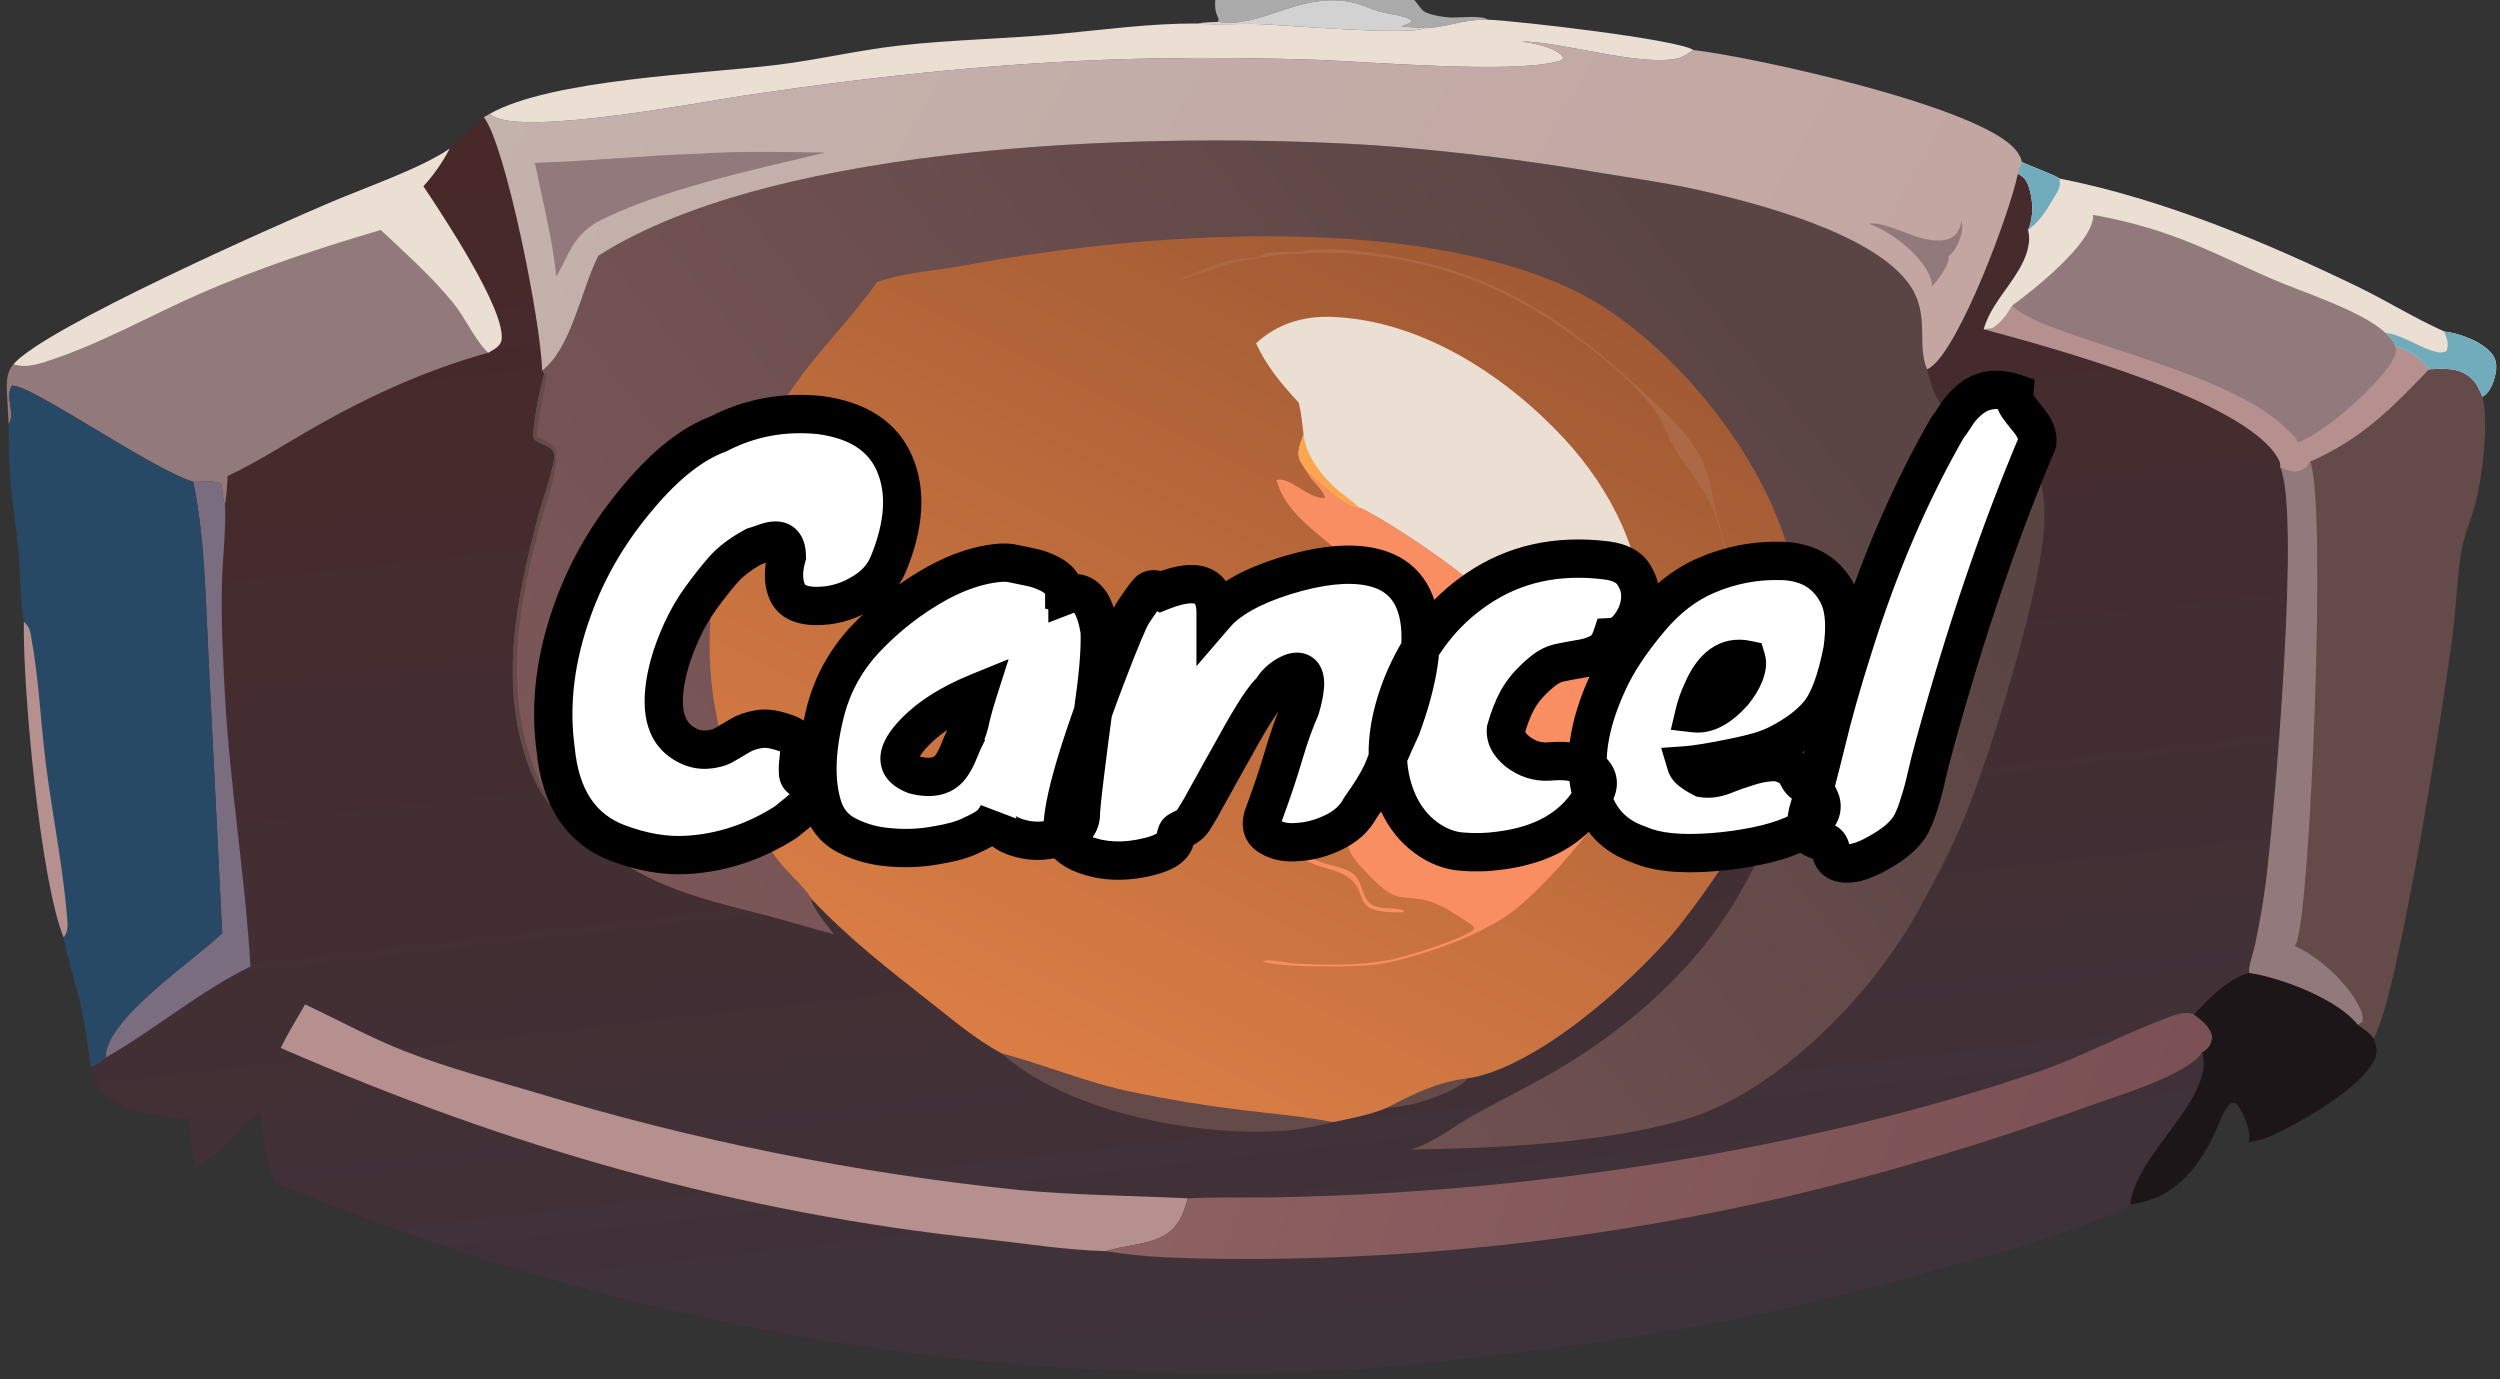 <svg width="261" height="144" viewBox="0 0 261 144" fill="none" xmlns="http://www.w3.org/2000/svg">
<rect x="0" y="0" width="261" height="144" fill="#333333" stroke="none"/>
<path d="M0 0H126.873H147.641H260.493C260.731 0.378 260.812 0.694 260.833 1.135C260.973 4.052 260.863 7.023 260.865 9.944V26.561C260.864 28.992 261.22 35.487 260.78 37.567C260.742 37.744 260.678 37.911 260.603 38.075L260.593 38.686C260.766 39.105 260.828 39.462 260.841 39.913C261.09 48.911 260.983 142.936 260.683 143.667C260.633 143.788 260.569 143.894 260.493 144H0V0ZM126.873 0C126.852 0.623 126.823 1.075 127.09 1.654C127.122 1.725 127.149 1.798 127.179 1.87C127.26 2.064 127.218 2.08 127.144 2.284C126.438 2.323 125.688 2.314 124.995 2.459C120.116 2.423 115.374 3.095 110.534 3.544C104.992 4.058 99.426 4.136 93.88 4.758C89.631 5.234 85.438 6.24 81.189 6.763C73.345 7.73 57.528 8.276 51.133 11.882L50.513 12.23C52.813 15.222 56.523 33.87 56.595 38.69L56.817 39.028C56.47 40.101 55.424 44.98 55.759 45.872C56.442 46.428 57.781 46.537 57.873 47.532C57.959 48.47 56.487 52.718 56.165 53.951C54.01 62.196 52.163 70.798 54.922 79.166C55.52 80.978 56.393 83.036 57.826 84.357C58.42 84.905 59.171 85.364 59.834 85.827C61.494 87.227 63.17 88.862 64.983 90.052C69.687 93.141 75.037 94.277 80.385 95.675C82.618 96.258 84.822 96.959 87.055 97.539C86.528 96.792 84.654 94.608 84.698 93.818C88.484 97.852 92.672 101.127 97.013 104.531C99.426 106.423 101.851 108.502 104.557 109.962C109.146 111.18 113.454 113.022 118.147 113.994C121.896 114.78 125.673 115.405 129.476 115.868C132.686 116.268 135.978 116.53 139.151 117.146C141.059 116.754 142.999 116.391 144.805 115.644C147.503 114.24 150.079 112.949 153.142 112.595C160.361 111.495 170.102 102.766 174.679 97.421C177.34 94.314 186.551 81.313 186.266 77.606L186.863 77.432L187.138 77.647C187.385 78.592 187.062 79.681 186.863 80.612C185.84 85.407 183.803 89.522 181.353 93.73C177.138 100.97 170.355 106.996 163.25 111.288C160.326 113.054 157.235 114.56 154.235 116.191C152.093 117.357 149.576 119.397 147.247 120.012C156.327 119.886 166.92 119.395 175.667 116.949C185.291 114.257 195.226 104.064 200.024 95.499C201.846 92.245 203.611 88.942 205.034 85.49C207.844 78.671 212.422 63.631 213.261 56.498C213.515 54.339 213.553 52.037 212.952 49.928C211.558 45.028 207.773 45.524 204.112 43.452C202.106 42.317 201.76 40.628 201.188 38.559C201.287 38.513 201.381 38.464 201.471 38.404C204.555 36.386 209.882 22.08 210.66 18.137C211.351 18.483 211.598 18.878 211.838 19.606C212.262 20.89 212.328 22.763 211.731 23.997C212.1 25.386 211.515 26.892 210.825 28.088C209.586 30.237 207.822 31.932 207.105 34.365C213.84 36.184 234.293 41.673 237.815 47.819C238.024 48.184 238.107 48.396 238.074 48.813C238.709 49.088 239.428 49.416 240.124 49.169C240.629 48.99 240.945 48.654 241.177 48.187C246.576 45.799 249.6 42.709 253.579 38.557C255.15 38.468 256.706 38.34 257.973 39.472C258.559 39.995 258.876 40.705 259.167 41.42C259.199 41.4 259.231 41.382 259.261 41.361C260.117 40.789 260.416 39.642 260.593 38.686L260.603 38.075C260.678 37.911 260.742 37.744 260.78 37.567C261.22 35.487 260.864 28.992 260.865 26.561V9.944C260.863 7.023 260.973 4.052 260.833 1.135C260.812 0.694 260.731 0.378 260.493 0H147.641H126.873ZM0 0V144H260.493C260.569 143.894 260.633 143.788 260.683 143.667C260.983 142.936 261.09 48.911 260.841 39.913C260.828 39.462 260.766 39.105 260.593 38.686C260.416 39.642 260.117 40.789 259.261 41.361C259.231 41.382 259.199 41.4 259.167 41.42C258.876 40.705 258.559 39.995 257.973 39.472C256.706 38.34 255.15 38.468 253.579 38.557C249.6 42.709 246.576 45.799 241.177 48.187C240.945 48.654 240.629 48.99 240.124 49.169C239.428 49.416 238.709 49.088 238.074 48.813C240.197 53.609 237.437 85.098 236.55 92.156C236.268 94.283 235.905 96.396 235.462 98.494C235.266 99.439 234.801 100.625 234.792 101.561C232.677 102.175 230.463 104.296 229.077 105.924C229.839 106.492 230.813 107.249 230.959 108.253C230.963 108.282 230.962 108.311 230.964 108.341C230.855 108.967 230.689 109.35 230.142 109.738C230.062 109.795 229.979 109.848 229.895 109.898C230.344 111.088 229.885 112.526 229.389 113.638C227.711 117.401 222.94 121.634 222.423 125.57C222.409 125.676 222.419 125.632 222.385 125.731C221.669 126.459 219.532 127.108 218.532 127.508C212.228 130.026 205.483 131.593 198.961 133.438C185.512 137.241 172.078 139.627 158.207 141.226C151.98 141.943 145.601 142.778 139.346 143.078C136.987 143.185 134.628 143.259 132.267 143.301C129.907 143.343 127.546 143.352 125.185 143.328C122.825 143.305 120.465 143.249 118.105 143.16C115.746 143.071 113.388 142.95 111.032 142.796C108.677 142.642 106.324 142.455 103.973 142.236C101.622 142.018 99.275 141.767 96.931 141.482C94.587 141.199 92.247 140.883 89.912 140.534C87.577 140.186 85.248 139.806 82.923 139.393C80.598 138.98 78.279 138.535 75.967 138.058C73.654 137.581 71.349 137.073 69.05 136.532C66.752 135.991 64.461 135.419 62.179 134.815C59.896 134.211 57.622 133.576 55.357 132.91C53.091 132.242 50.836 131.545 48.59 130.816C46.343 130.086 44.108 129.326 41.883 128.536C39.657 127.745 37.443 126.924 35.241 126.071C33.038 125.219 30.848 124.337 28.669 123.425C27.741 121.111 27.379 118.554 27.147 116.084C25.779 117.022 24.695 118.396 23.491 119.534C22.796 120.19 21.447 121.593 20.432 121.563C19.909 120.91 19.852 117.759 19.74 116.825C17.146 116.642 14.03 116.225 11.781 114.825C10.365 113.944 9.841 113.019 9.47 111.416C9.19 109.018 8.824 106.557 8.255 104.209C7.744 102.098 7.05 100.004 6.644 97.872C4.213 91.893 2.39 72.039 2.487 64.917C2.075 62.629 2.141 60.063 1.946 57.731C1.743 55.314 1.33 52.921 1.119 50.506C0.938 48.44 0.945 46.333 0.9 44.259C0.848 43.416 0.803 42.572 0.763 41.728C0.707 40.452 0.5 39.027 1.425 38.013C4.805 34.164 28.692 23.599 34.649 21.07C38.058 19.623 44.084 17.518 46.939 15.524C48.217 14.516 49.189 13.193 50.513 12.23L51.133 11.882C57.528 8.276 73.345 7.73 81.189 6.763C85.438 6.24 89.631 5.234 93.88 4.758C99.426 4.136 104.992 4.058 110.534 3.544C115.374 3.095 120.116 2.423 124.995 2.459C125.688 2.314 126.438 2.323 127.144 2.284C127.218 2.08 127.26 2.064 127.179 1.87C127.149 1.798 127.122 1.725 127.09 1.654C126.823 1.075 126.852 0.623 126.873 0H0Z" fill="url(#paint0_linear_392_7031)"/>
<path d="M144.805 115.644C147.503 114.24 150.079 112.949 153.142 112.595C152.794 113.378 150.744 114.19 149.961 114.491C148.279 115.139 146.608 115.541 144.805 115.644Z" fill="#644A49"/>
<path d="M104.557 109.962C109.146 111.18 113.454 113.022 118.147 113.994C121.896 114.78 125.673 115.405 129.476 115.868C132.686 116.268 135.978 116.53 139.151 117.146C137.235 117.668 135.421 117.971 133.438 118.084C124.49 118.596 111.354 116.033 104.557 109.962Z" fill="#644A49"/>
<path d="M20.174 50.297C20.893 50.331 22.7 50.111 23.13 50.552C23.233 51.247 23.231 52.024 23.493 52.676C23.613 55.383 23.236 58.205 23.171 60.925C23.077 64.877 23.278 68.83 23.497 72.774C24.02 82.193 25.595 91.504 26.15 100.906C20.753 103.539 16.214 107.471 11.022 110.416C11.022 110.387 11.02 110.358 11.021 110.329C11.082 106.303 20.416 100.17 23.198 97.418L21.763 68.45C21.456 62.534 21.387 56.087 20.174 50.297Z" fill="#7A6D7F"/>
<path d="M31.853 104.862C35.304 106.477 38.737 108.379 42.283 109.755C46.718 111.477 51.396 112.731 55.959 114.072C64.195 116.575 72.531 118.676 80.969 120.375C89.406 122.074 97.905 123.364 106.466 124.246C112.315 124.79 118.155 124.816 124.014 125.11C123.521 126.766 123.062 128.162 121.433 129.04C119.639 130.005 117.399 129.99 115.464 130.617C111.283 130.518 107.024 129.808 102.861 129.369C76.928 126.634 53.184 119.81 29.305 109.407C30.072 107.853 30.987 106.363 31.853 104.862Z" fill="#B6908F"/>
<path d="M124.014 125.11C126.794 124.951 129.641 125.057 132.43 125.015C136.959 124.945 141.483 124.766 146.003 124.479C167.693 123.12 192.204 118.925 212.779 111.886C217.226 110.364 221.354 108.129 225.727 106.464C226.75 106.074 228.036 105.455 229.077 105.924C229.839 106.492 230.813 107.249 230.959 108.253C230.963 108.282 230.962 108.311 230.964 108.341C230.855 108.967 230.689 109.35 230.142 109.738C230.062 109.795 229.979 109.848 229.895 109.898C228.368 112.181 221.436 114.276 218.752 115.239C205.45 120.014 192.526 123.882 178.651 126.627C174.49 127.457 170.311 128.179 166.113 128.795C161.916 129.411 157.706 129.92 153.482 130.321C149.259 130.722 145.028 131.015 140.79 131.201C136.552 131.387 132.312 131.464 128.07 131.433C123.908 131.368 119.567 131.321 115.464 130.617C117.399 129.99 119.639 130.005 121.433 129.04C123.062 128.162 123.521 126.766 124.014 125.11Z" fill="url(#paint1_linear_392_7031)"/>
<path d="M1.425 38.013C4.805 34.164 28.692 23.599 34.649 21.07C38.058 19.623 44.084 17.518 46.939 15.524C46.147 17.015 45.326 18.193 44.195 19.446C46.114 22.329 52.913 32.513 52.343 35.553C52.276 35.913 51.927 36.239 51.633 36.431C51.419 36.571 51.195 36.698 50.972 36.823C44.563 38.607 38.796 41.224 33.006 44.498C29.946 46.228 27.001 48.172 23.819 49.669L23.767 49.693C23.701 50.685 23.666 51.696 23.493 52.676C23.231 52.024 23.233 51.247 23.13 50.552C22.7 50.111 20.893 50.331 20.174 50.297C15.83 48.994 2.945 39.947 1.241 40.272C0.523 41.322 1.594 43.255 0.943 44.204C0.929 44.223 0.914 44.241 0.9 44.259C0.848 43.416 0.803 42.572 0.763 41.728C0.707 40.452 0.5 39.027 1.425 38.013Z" fill="#92797B"/>
<path d="M1.425 38.013C4.805 34.164 28.692 23.599 34.649 21.07C38.058 19.623 44.084 17.518 46.939 15.524C46.147 17.015 45.326 18.193 44.195 19.446C46.114 22.329 52.913 32.513 52.343 35.553C52.276 35.913 51.927 36.239 51.633 36.431C51.419 36.571 51.195 36.698 50.972 36.823C49.695 35.684 48.529 33.115 47.353 31.672C45.066 28.865 42.372 26.482 39.751 24.004C33.318 25.913 26.946 27.998 20.793 30.699C15.729 32.921 10.961 35.642 5.705 37.446C4.447 37.878 2.725 38.531 1.425 38.013Z" fill="#EBDED3"/>
<path d="M0.9 44.259C0.914 44.241 0.929 44.223 0.943 44.204C1.594 43.255 0.523 41.322 1.241 40.272C2.945 39.947 15.83 48.994 20.174 50.297C21.387 56.087 21.456 62.534 21.763 68.45L23.198 97.418C20.416 100.17 11.082 106.303 11.021 110.329C11.02 110.358 11.022 110.387 11.022 110.416C10.582 110.907 10.054 111.138 9.47 111.416C9.19 109.018 8.824 106.557 8.255 104.209C7.744 102.098 7.05 100.004 6.644 97.872C4.213 91.893 2.39 72.039 2.487 64.917C2.075 62.629 2.141 60.063 1.946 57.731C1.743 55.314 1.33 52.921 1.119 50.506C0.938 48.44 0.945 46.333 0.9 44.259Z" fill="#284966"/>
<path d="M2.487 64.917C3.017 65.378 3.11 65.709 3.239 66.399C4.066 70.82 4.238 75.495 4.816 79.972C5.506 85.318 6.612 90.684 7.03 96.058C7.081 96.714 7.082 97.234 6.694 97.797C6.677 97.822 6.661 97.847 6.644 97.872C4.213 91.893 2.39 72.039 2.487 64.917Z" fill="#B6908F"/>
<path d="M234.792 101.561C238.174 102.053 244.07 104.312 246.158 106.98C246.579 107.311 247.656 107.968 247.787 108.444C248.089 109.169 248.263 109.724 247.961 110.483C246.761 113.508 239.65 117.535 236.649 118.781C236.06 119.026 235.409 119.136 234.781 119.222C234.994 118.107 234.367 116.496 233.757 115.571C233.636 115.387 233.478 115.255 233.297 115.133C232.929 115.169 232.876 115.162 232.636 115.45C231.975 116.244 231.537 117.619 231.086 118.564C229.354 122.197 226.735 125.225 222.489 125.72C222.455 125.724 222.42 125.728 222.385 125.731C222.419 125.632 222.409 125.676 222.423 125.57C222.94 121.634 227.711 117.401 229.389 113.638C229.885 112.526 230.344 111.088 229.895 109.898C229.979 109.848 230.062 109.795 230.142 109.738C230.689 109.35 230.855 108.967 230.964 108.341C230.962 108.311 230.963 108.282 230.959 108.253C230.813 107.249 229.839 106.492 229.077 105.924C230.463 104.296 232.677 102.175 234.792 101.561Z" fill="#1C1618"/>
<path d="M253.579 38.557C255.15 38.468 256.706 38.34 257.973 39.472C258.559 39.995 258.876 40.705 259.167 41.42C259.84 44.061 259.167 49.91 258.429 52.584C257.954 54.298 257.182 56.04 256.922 57.796C256.49 60.708 256.403 63.687 256.015 66.612C255.103 73.486 250.447 103.729 247.833 108.367C247.819 108.393 247.802 108.419 247.787 108.444C247.656 107.968 246.579 107.311 246.158 106.98C244.07 104.312 238.174 102.053 234.792 101.561C234.801 100.625 235.266 99.439 235.462 98.494C235.905 96.396 236.268 94.283 236.55 92.156C237.437 85.098 240.197 53.609 238.074 48.813C238.709 49.088 239.428 49.416 240.124 49.169C240.629 48.99 240.945 48.654 241.177 48.187C246.576 45.799 249.6 42.709 253.579 38.557Z" fill="#644A49"/>
<path d="M238.074 48.813C238.709 49.088 239.428 49.416 240.124 49.169C240.629 48.99 240.945 48.654 241.177 48.187C242.943 52.264 241.23 94.765 239.745 98.429C239.697 98.548 239.645 98.662 239.581 98.774C242.175 99.899 245.456 102.926 246.525 105.588C246.677 105.965 246.694 106.277 246.627 106.673L246.158 106.98C244.07 104.312 238.174 102.053 234.792 101.561C234.801 100.625 235.266 99.439 235.462 98.494C235.905 96.396 236.268 94.283 236.55 92.156C237.437 85.098 240.197 53.609 238.074 48.813Z" fill="#92797B"/>
<path d="M126.873 0H147.641H260.493C260.731 0.378 260.812 0.694 260.833 1.135C260.973 4.052 260.863 7.023 260.865 9.944V26.561C260.864 28.992 261.22 35.487 260.78 37.567C260.742 37.744 260.678 37.911 260.603 38.075L260.593 38.686C260.416 39.642 260.117 40.789 259.261 41.361C259.231 41.382 259.199 41.4 259.167 41.42C258.876 40.705 258.559 39.995 257.973 39.472C256.706 38.34 255.15 38.468 253.579 38.557C249.6 42.709 246.576 45.799 241.177 48.187C240.945 48.654 240.629 48.99 240.124 49.169C239.428 49.416 238.709 49.088 238.074 48.813C238.107 48.396 238.024 48.184 237.815 47.819C234.293 41.673 213.84 36.184 207.105 34.365C207.822 31.932 209.586 30.237 210.825 28.088C211.515 26.892 212.1 25.386 211.731 23.997C212.328 22.763 212.262 20.89 211.838 19.606C211.598 18.878 211.351 18.483 210.66 18.137C209.882 22.08 204.555 36.386 201.471 38.404C201.381 38.464 201.287 38.513 201.188 38.559C201.76 40.628 202.106 42.317 204.112 43.452C207.773 45.524 211.558 45.028 212.952 49.928C213.553 52.037 213.515 54.339 213.261 56.498C212.422 63.631 207.844 78.671 205.034 85.49C203.611 88.942 201.846 92.245 200.024 95.499C195.226 104.064 185.291 114.257 175.667 116.949C166.92 119.395 156.327 119.886 147.247 120.012C149.576 119.397 152.093 117.357 154.235 116.191C157.235 114.56 160.326 113.054 163.25 111.288C170.355 106.996 177.138 100.97 181.353 93.73C183.803 89.522 185.84 85.407 186.863 80.612C187.062 79.681 187.385 78.592 187.138 77.647L186.863 77.432L186.266 77.606C186.551 81.313 177.34 94.314 174.679 97.421C170.102 102.766 160.361 111.495 153.142 112.595C150.079 112.949 147.503 114.24 144.805 115.644C142.999 116.391 141.059 116.754 139.151 117.146C135.978 116.53 132.686 116.268 129.476 115.868C125.673 115.405 121.896 114.78 118.147 113.994C113.454 113.022 109.146 111.18 104.557 109.962C101.851 108.502 99.426 106.423 97.013 104.531C92.672 101.127 88.484 97.852 84.698 93.818C84.654 94.608 86.528 96.792 87.055 97.539C84.822 96.959 82.618 96.258 80.385 95.675C75.037 94.277 69.687 93.141 64.983 90.052C63.17 88.862 61.494 87.227 59.834 85.827C59.171 85.364 58.42 84.905 57.826 84.357C56.393 83.036 55.52 80.978 54.922 79.166C52.163 70.798 54.01 62.196 56.165 53.951C56.487 52.718 57.959 48.47 57.873 47.532C57.781 46.537 56.442 46.428 55.759 45.872C55.424 44.98 56.47 40.101 56.817 39.028L56.595 38.69C56.523 33.87 52.813 15.222 50.513 12.23L51.133 11.882C57.528 8.276 73.345 7.73 81.189 6.763C85.438 6.24 89.631 5.234 93.88 4.758C99.426 4.136 104.992 4.058 110.534 3.544C115.374 3.095 120.116 2.423 124.995 2.459C125.688 2.314 126.438 2.323 127.144 2.284C127.218 2.08 127.26 2.064 127.179 1.87C127.149 1.798 127.122 1.725 127.09 1.654C126.823 1.075 126.852 0.623 126.873 0ZM147.641 0C147.96 0.325 148.187 0.715 148.485 1.034C148.992 1.575 150.909 1.825 151.632 1.832C152.41 1.839 154.792 1.587 155.324 2.054C158.316 2.166 175.133 4.107 176.782 5.217C183.125 5.965 206.834 11.128 210.461 15.682C210.7 15.983 211.051 16.527 211.084 16.919L210.66 18.137C211.351 18.483 211.598 18.878 211.838 19.606C212.262 20.89 212.328 22.763 211.731 23.997C212.1 25.386 211.515 26.892 210.825 28.088C209.586 30.237 207.822 31.932 207.105 34.365C213.84 36.184 234.293 41.673 237.815 47.819C238.024 48.184 238.107 48.396 238.074 48.813C238.709 49.088 239.428 49.416 240.124 49.169C240.629 48.99 240.945 48.654 241.177 48.187C246.576 45.799 249.6 42.709 253.579 38.557C255.15 38.468 256.706 38.34 257.973 39.472C258.559 39.995 258.876 40.705 259.167 41.42C259.199 41.4 259.231 41.382 259.261 41.361C260.117 40.789 260.416 39.642 260.593 38.686L260.603 38.075C260.678 37.911 260.742 37.744 260.78 37.567C261.22 35.487 260.864 28.992 260.865 26.561V9.944C260.863 7.023 260.973 4.052 260.833 1.135C260.812 0.694 260.731 0.378 260.493 0H147.641ZM126.873 0C126.852 0.623 126.823 1.075 127.09 1.654C127.122 1.725 127.149 1.798 127.179 1.87C127.26 2.064 127.218 2.08 127.144 2.284C126.438 2.323 125.688 2.314 124.995 2.459C120.116 2.423 115.374 3.095 110.534 3.544C104.992 4.058 99.426 4.136 93.88 4.758C89.631 5.234 85.438 6.24 81.189 6.763C73.345 7.73 57.528 8.276 51.133 11.882L50.513 12.23C52.813 15.222 56.523 33.87 56.595 38.69C59.665 36.395 60.719 30.079 62.479 26.697C81.418 14.628 121.521 13.751 143.684 15.178C151.498 15.758 159.267 16.708 166.99 18.029C170.422 18.59 173.915 19.079 177.308 19.837C183.315 21.177 195.989 24.419 199.539 30.004C201.443 32.997 200.1 36.13 201.188 38.559C201.287 38.513 201.381 38.464 201.471 38.404C204.555 36.386 209.882 22.08 210.66 18.137L211.084 16.919C211.051 16.527 210.7 15.983 210.461 15.682C206.834 11.128 183.125 5.965 176.782 5.217C175.133 4.107 158.316 2.166 155.324 2.054C154.792 1.587 152.41 1.839 151.632 1.832C150.909 1.825 148.992 1.575 148.485 1.034C148.187 0.715 147.96 0.325 147.641 0H126.873Z" fill="url(#paint2_linear_392_7031)"/>
<path d="M56.817 39.028L57.084 38.967C57.042 40.208 55.836 45.007 56.131 45.639C56.725 45.934 57.737 46.258 58.014 46.894C58.325 49.078 57.147 52.017 56.565 54.122C53.926 63.675 52.244 73.414 56.853 82.698C56.853 81.867 56.827 81.142 57.175 80.367L57.445 80.29C58.787 81.687 58.638 84.21 59.834 85.827C59.171 85.364 58.42 84.905 57.826 84.357C56.393 83.036 55.52 80.978 54.922 79.166C52.163 70.798 54.01 62.196 56.165 53.951C56.487 52.718 57.959 48.47 57.873 47.532C57.781 46.537 56.442 46.428 55.759 45.872C55.424 44.98 56.47 40.101 56.817 39.028Z" fill="#644A49"/>
<path d="M126.873 0H147.641C147.96 0.325 148.187 0.715 148.485 1.034C148.992 1.575 150.909 1.825 151.632 1.832C152.41 1.839 154.792 1.587 155.324 2.054C158.316 2.166 175.133 4.107 176.782 5.217C183.125 5.965 206.834 11.128 210.461 15.682C210.7 15.983 211.051 16.527 211.084 16.919L210.66 18.137C209.882 22.08 204.555 36.386 201.471 38.404C201.381 38.464 201.287 38.513 201.188 38.559C200.1 36.13 201.443 32.997 199.539 30.004C195.989 24.419 183.315 21.177 177.308 19.837C173.915 19.079 170.422 18.59 166.99 18.029C159.267 16.708 151.498 15.758 143.684 15.178C121.521 13.751 81.418 14.628 62.479 26.697C60.719 30.079 59.665 36.395 56.595 38.69C56.523 33.87 52.813 15.222 50.513 12.23L51.133 11.882C57.528 8.276 73.345 7.73 81.189 6.763C85.438 6.24 89.631 5.234 93.88 4.758C99.426 4.136 104.992 4.058 110.534 3.544C115.374 3.095 120.116 2.423 124.995 2.459C125.688 2.314 126.438 2.323 127.144 2.284C127.218 2.08 127.26 2.064 127.179 1.87C127.149 1.798 127.122 1.725 127.09 1.654C126.823 1.075 126.852 0.623 126.873 0ZM126.873 0C126.852 0.623 126.823 1.075 127.09 1.654C127.122 1.725 127.149 1.798 127.179 1.87C127.26 2.064 127.218 2.08 127.144 2.284C126.438 2.323 125.688 2.314 124.995 2.459C120.116 2.423 115.374 3.095 110.534 3.544C104.992 4.058 99.426 4.136 93.88 4.758C89.631 5.234 85.438 6.24 81.189 6.763C73.345 7.73 57.528 8.276 51.133 11.882C51.233 11.977 51.338 12.058 51.457 12.129C54.912 14.179 73.431 10.606 77.788 9.959C92.151 7.828 106.356 6.334 120.877 6.093C126.477 6.005 132.075 6.058 137.672 6.25C143.094 6.456 157.872 7.703 162.607 6.414C162.965 6.317 163.033 6.331 163.21 6.013C163.193 5.988 163.177 5.962 163.159 5.937C162.383 4.897 160.066 4.524 158.851 4.321C163.35 4.397 171.208 6.964 175.148 6.092C175.738 5.962 176.289 5.554 176.782 5.217C175.133 4.107 158.316 2.166 155.324 2.054C154.792 1.587 152.41 1.839 151.632 1.832C150.909 1.825 148.992 1.575 148.485 1.034C148.187 0.715 147.96 0.325 147.641 0H126.873Z" fill="url(#paint3_linear_392_7031)"/>
<path d="M195.147 23.379C196.204 23.007 199.531 24.632 200.796 24.916C201.758 25.132 203.018 25.301 203.878 24.713C204.447 24.324 204.682 23.671 204.806 23.024C204.842 23.3 204.871 23.583 204.845 23.861C204.75 24.918 204.234 26.107 203.425 26.793C203.428 26.82 203.434 26.847 203.434 26.874C203.451 27.826 202.301 29.225 201.688 29.922C201.726 29.435 201.52 28.907 201.304 28.478C200.242 26.37 197.335 24.134 195.147 23.379Z" fill="#92797B"/>
<path d="M72.953 16.048C77.33 15.742 81.779 15.879 86.163 15.927C78.768 17.703 68.981 19.762 62.339 23.174C59.761 24.741 59.488 26.437 58.078 28.893C57.686 24.943 56.626 20.894 55.838 16.997C61.535 16.828 67.241 16.232 72.953 16.048Z" fill="#92797B"/>
<path d="M126.873 0H147.641C147.96 0.325 148.187 0.715 148.485 1.034C148.992 1.575 150.909 1.825 151.632 1.832C152.41 1.839 154.792 1.587 155.324 2.054C158.316 2.166 175.133 4.107 176.782 5.217C176.289 5.554 175.738 5.962 175.148 6.092C171.208 6.964 163.35 4.397 158.851 4.321C160.066 4.524 162.383 4.897 163.159 5.937C163.177 5.962 163.193 5.988 163.21 6.013C163.033 6.331 162.965 6.317 162.607 6.414C157.872 7.703 143.094 6.456 137.672 6.25C132.075 6.058 126.477 6.005 120.877 6.093C106.356 6.334 92.151 7.828 77.788 9.959C73.431 10.606 54.912 14.179 51.457 12.129C51.338 12.058 51.233 11.977 51.133 11.882C57.528 8.276 73.345 7.73 81.189 6.763C85.438 6.24 89.631 5.234 93.88 4.758C99.426 4.136 104.992 4.058 110.534 3.544C115.374 3.095 120.116 2.423 124.995 2.459C125.688 2.314 126.438 2.323 127.144 2.284C127.218 2.08 127.26 2.064 127.179 1.87C127.149 1.798 127.122 1.725 127.09 1.654C126.823 1.075 126.852 0.623 126.873 0ZM126.873 0C126.852 0.623 126.823 1.075 127.09 1.654C127.122 1.725 127.149 1.798 127.179 1.87C127.26 2.064 127.218 2.08 127.144 2.284C126.438 2.323 125.688 2.314 124.995 2.459C127.139 2.634 129.288 2.446 131.436 2.515C134.097 2.602 147.237 3.762 148.721 2.933C150.71 2.968 152.614 1.998 155.324 2.054C154.792 1.587 152.41 1.839 151.632 1.832C150.909 1.825 148.992 1.575 148.485 1.034C148.187 0.715 147.96 0.325 147.641 0H126.873Z" fill="#EBDED3"/>
<path d="M126.873 0H147.641C147.96 0.325 148.187 0.715 148.485 1.034C148.992 1.575 150.909 1.825 151.632 1.832C152.41 1.839 154.792 1.587 155.324 2.054C152.614 1.998 150.71 2.968 148.721 2.933C147.237 3.762 134.097 2.602 131.436 2.515C129.288 2.446 127.139 2.634 124.995 2.459C125.688 2.314 126.438 2.323 127.144 2.284C127.218 2.08 127.26 2.064 127.179 1.87C127.149 1.798 127.122 1.725 127.09 1.654C126.823 1.075 126.852 0.623 126.873 0ZM126.873 0C126.852 0.623 126.823 1.075 127.09 1.654C127.122 1.725 127.149 1.798 127.179 1.87C127.26 2.064 127.218 2.08 127.144 2.284C131.585 2.999 135.346 -0.681 140.728 0.161C141.845 0.335 142.905 0.865 143.985 1.194C145.054 1.52 146.394 1.542 147.353 2.088L147.264 2.369L146.298 2.775L148.721 2.933C150.71 2.968 152.614 1.998 155.324 2.054C154.792 1.587 152.41 1.839 151.632 1.832C150.909 1.825 148.992 1.575 148.485 1.034C148.187 0.715 147.96 0.325 147.641 0H126.873Z" fill="url(#paint4_linear_392_7031)"/>
<path d="M126.873 0H147.641C147.96 0.325 148.187 0.715 148.485 1.034C148.992 1.575 150.909 1.825 151.632 1.832C152.41 1.839 154.792 1.587 155.324 2.054C152.614 1.998 150.71 2.968 148.721 2.933L146.298 2.775L147.264 2.369L147.353 2.088C146.394 1.542 145.054 1.52 143.985 1.194C142.905 0.865 141.845 0.335 140.728 0.161C135.346 -0.681 131.585 2.999 127.144 2.284C127.218 2.08 127.26 2.064 127.179 1.87C127.149 1.798 127.122 1.725 127.09 1.654C126.823 1.075 126.852 0.623 126.873 0Z" fill="#FEFDFE" fill-opacity="0.588"/>
<path d="M211.084 16.919C211.671 17.232 214.756 18.367 215.003 18.641C225.734 20.767 236.363 25.205 246.187 29.96C249.206 31.422 252.121 33.251 255.171 34.609C256.759 34.799 259.134 35.645 260.167 36.952C260.398 37.244 260.582 37.701 260.603 38.075L260.593 38.686C260.416 39.642 260.117 40.789 259.261 41.361C259.231 41.382 259.199 41.4 259.167 41.42C258.876 40.705 258.559 39.995 257.973 39.472C256.706 38.34 255.15 38.468 253.579 38.557C249.6 42.709 246.576 45.799 241.177 48.187C240.945 48.654 240.629 48.99 240.124 49.169C239.428 49.416 238.709 49.088 238.074 48.813C238.107 48.396 238.024 48.184 237.815 47.819C234.293 41.673 213.84 36.184 207.105 34.365C207.822 31.932 209.586 30.237 210.825 28.088C211.515 26.892 212.1 25.386 211.731 23.997C212.328 22.763 212.262 20.89 211.838 19.606C211.598 18.878 211.351 18.483 210.66 18.137L211.084 16.919Z" fill="#92797B"/>
<path d="M210.086 31.881C212.895 35.151 231.99 38.349 238.451 44.533C238.87 44.934 239.748 45.613 239.895 46.174C242.701 45.253 248.716 39.865 249.97 37.278C250.142 36.922 250.154 36.582 250.093 36.198C251.575 36.589 252.65 37.323 253.579 38.557C249.6 42.709 246.576 45.799 241.177 48.187C240.945 48.654 240.629 48.99 240.124 49.169C239.428 49.416 238.709 49.088 238.074 48.813C238.107 48.396 238.024 48.184 237.815 47.819C234.293 41.673 213.84 36.184 207.105 34.365L207.978 34.269C208.966 33.644 209.513 32.874 210.086 31.881Z" fill="#B6908F"/>
<path d="M211.084 16.919C211.671 17.232 214.756 18.367 215.003 18.641C225.734 20.767 236.363 25.205 246.187 29.96C249.206 31.422 252.121 33.251 255.171 34.609C256.759 34.799 259.134 35.645 260.167 36.952C260.398 37.244 260.582 37.701 260.603 38.075L260.593 38.686C260.416 39.642 260.117 40.789 259.261 41.361C259.231 41.382 259.199 41.4 259.167 41.42C258.876 40.705 258.559 39.995 257.973 39.472C256.706 38.34 255.15 38.468 253.579 38.557C252.65 37.323 251.575 36.589 250.093 36.198C249.943 35.58 249.492 35.229 249.068 34.766C246.439 32.372 240.516 30.571 237.114 29.088C233.47 27.498 229.953 25.697 226.184 24.401C223.656 23.531 221.127 22.9 218.497 22.431C218.52 22.556 218.53 22.679 218.511 22.806C218.103 25.632 212.445 30.185 210.086 31.881C209.513 32.874 208.966 33.644 207.978 34.269L207.105 34.365C207.822 31.932 209.586 30.237 210.825 28.088C211.515 26.892 212.1 25.386 211.731 23.997C212.328 22.763 212.262 20.89 211.838 19.606C211.598 18.878 211.351 18.483 210.66 18.137L211.084 16.919Z" fill="#EBDED3"/>
<path d="M211.084 16.919C211.671 17.232 214.756 18.367 215.003 18.641C215.222 19.501 214.788 20.031 214.347 20.776C213.603 22.03 212.932 23.137 211.731 23.997C212.328 22.763 212.262 20.89 211.838 19.606C211.598 18.878 211.351 18.483 210.66 18.137L211.084 16.919Z" fill="#70ACBC"/>
<path d="M255.171 34.609C256.759 34.799 259.134 35.645 260.167 36.952C260.398 37.244 260.582 37.701 260.603 38.075L260.593 38.686C260.416 39.642 260.117 40.789 259.261 41.361C259.231 41.382 259.199 41.4 259.167 41.42C258.876 40.705 258.559 39.995 257.973 39.472C256.706 38.34 255.15 38.468 253.579 38.557C252.65 37.323 251.575 36.589 250.093 36.198C249.943 35.58 249.492 35.229 249.068 34.766C250.594 34.889 252.385 36.127 253.876 36.607C254.371 36.766 254.912 36.913 255.401 36.665C255.714 35.91 255.458 35.345 255.171 34.609Z" fill="#70ACBC"/>
<path d="M91.554 29.464C94.326 28.439 97.688 28.273 100.608 27.727C118.777 24.33 146.287 22.25 163.454 29.898C172.842 34.079 182.039 44.922 185.683 54.422C186.149 55.634 186.604 56.887 186.843 58.166C187.666 62.59 188.032 73.633 186.266 77.606C186.551 81.313 177.34 94.314 174.679 97.421C170.102 102.766 160.361 111.495 153.142 112.595C150.079 112.949 147.503 114.24 144.805 115.644C142.999 116.391 141.059 116.754 139.151 117.146C135.978 116.53 132.686 116.268 129.476 115.868C125.673 115.405 121.896 114.78 118.147 113.994C113.454 113.022 109.146 111.18 104.557 109.962C101.851 108.502 99.426 106.423 97.013 104.531C92.672 101.127 88.484 97.852 84.698 93.818C84.335 92.994 82.14 90.97 81.403 90.027C77.801 85.416 75.634 79.553 74.635 73.816C72.592 62.093 76.358 49.319 83.239 39.795C85.83 36.209 89.003 33.111 91.554 29.464Z" fill="url(#paint5_linear_392_7031)"/>
<path d="M136.305 26.165C140.207 25.579 147.737 26.981 151.596 28.214C159.587 30.768 165.555 35.373 171.64 41.014C173.833 43.047 176.208 45.133 177.594 47.841C178.512 49.634 178.756 51.942 179.269 53.888C180.648 59.123 183.541 66.778 181.799 72.168C181.58 71.762 181.901 69.54 181.909 68.888C181.939 66.672 181.378 59.522 179.93 58.031C180.212 57.205 179.59 55.498 179.352 54.644C178.543 51.75 176.769 49.712 175.114 47.303C174.206 45.983 173.821 44.342 172.891 43.032C169.985 38.938 163.487 34.172 159.11 31.717C150.356 26.808 139.428 25.228 129.616 27.244C127.404 27.698 125.285 28.639 123.115 29.253C124.183 28.551 127.771 27.281 128.989 27.068C129.703 26.943 130.449 27.009 131.167 26.858C131.631 26.76 132.031 26.403 132.498 26.36C133.719 26.245 135.004 26.401 136.215 26.182C136.245 26.177 136.275 26.17 136.305 26.165Z" fill="#AD6945"/>
<path d="M131.131 35.844C133.262 33.834 136.061 32.982 138.951 33.078C148.277 33.386 157.162 39.162 163.332 45.827C168.146 51.028 171.802 58.104 171.487 65.393C171.469 65.814 171.382 66.234 171.21 66.619L171.08 66.716C169.167 67.029 157.555 63.759 155.313 62.871C155.271 62.74 155.228 62.612 155.171 62.486C154.328 60.615 144.199 53.89 141.912 53.006C141.878 53.009 141.844 53.014 141.81 53.016C140.564 53.096 137.421 50.029 136.449 49.222C136.188 48.851 135.909 48.447 135.715 48.038C135.317 47.203 135.828 46.156 136.094 45.35C135.958 44.248 135.854 43.127 135.597 42.047C133.807 40.112 132.244 38.267 131.131 35.844Z" fill="#EBDED3"/>
<path d="M136.094 45.35C136.321 47.647 138.137 49.906 139.859 51.321C140.54 51.88 141.273 52.397 141.912 53.006C141.878 53.009 141.844 53.014 141.81 53.016C140.564 53.096 137.421 50.029 136.449 49.222C136.188 48.851 135.909 48.447 135.715 48.038C135.317 47.203 135.828 46.156 136.094 45.35Z" fill="#FEA64D"/>
<path d="M136.449 49.222C137.421 50.029 140.564 53.096 141.81 53.016C141.844 53.014 141.878 53.009 141.912 53.006C144.199 53.89 154.328 60.615 155.171 62.486C155.228 62.612 155.271 62.74 155.313 62.871C157.555 63.759 169.167 67.029 171.08 66.716L171.21 66.619C171.329 66.732 171.433 66.859 171.52 66.999C171.608 67.138 171.676 67.287 171.726 67.444C173.028 71.54 170.75 78.468 168.872 82.226C166.95 86.071 160.897 93.123 157.392 95.54C155.138 97.093 152.233 98.302 149.636 99.163C147.702 99.805 145.641 100.418 143.623 100.706C141.81 100.965 133.245 101.068 131.831 100.353C132.368 100.074 134.493 100.559 135.232 100.594C138.638 100.753 142.077 100.852 145.436 100.151C146.788 99.869 153.31 97.869 153.912 96.953C153.769 96.606 153.562 96.491 153.261 96.298C152.021 95.503 150.629 94.529 149.221 94.092C148.241 93.787 147.172 93.782 146.16 93.643C144.683 93.44 142.872 91.333 141.862 90.249C139.976 88.222 140.985 86.732 140.255 85.996C139.309 86.46 138.182 87.377 137.414 88.105C136.957 88.538 136.876 88.867 136.853 89.467C138.013 90.406 140.091 90.295 141.298 91.249C142.288 92.031 142.172 93.867 143.279 94.483C144.267 95.034 145.591 94.623 146.634 95.093L146.363 95.245C140.46 95.331 143.34 93.215 140.506 91.441C139.245 90.651 137.575 90.615 136.28 89.767C135.488 88.278 140.095 85.156 141.078 84.082C141.935 83.145 142.594 82.089 142.976 80.872C143.664 78.673 144.074 73.856 143.629 71.607C143.408 70.498 142.969 69.413 142.612 68.343C141.753 65.767 141.842 63.793 142.144 61.149L142.397 61.07C142.645 61.594 142.465 62.188 142.399 62.76C142.97 62.871 144.446 63.318 144.917 63.111C144.93 62.761 144.97 62.493 144.743 62.192C144.241 61.528 143.25 60.911 142.617 60.343C141.612 59.441 140.692 58.442 139.683 57.543C137.274 55.397 134.13 53.423 133.274 50.117C134.651 49.711 136.689 52.165 138.326 51.983C138.08 50.964 136.92 50.317 136.449 49.222Z" fill="#F88E61"/>
<mask id="path-2-outside-1_392_7031" maskUnits="userSpaceOnUse" x="55" y="38" width="160" height="55" fill="black">
<rect fill="white" x="55" y="38" width="160" height="55"/>
<path d="M82.144 58.112C82.144 56.992 81.752 56.432 80.968 56.432C80.669 56.432 80.315 56.507 79.904 56.656C79.493 56.805 79.101 56.936 78.728 57.048C77.347 57.795 76.264 58.616 75.48 59.512C74.733 60.371 73.968 61.341 73.184 62.424C72.4 63.507 71.728 64.664 71.168 65.896C70.608 67.128 70.179 68.285 69.88 69.368C68.797 73.363 69.208 76.051 71.112 77.432C71.896 77.992 72.717 78.272 73.576 78.272C74.472 78.235 75.181 78.048 75.704 77.712C76.264 77.376 76.805 77.059 77.328 76.76C77.851 76.461 78.448 76.256 79.12 76.144C79.829 75.995 80.688 76.088 81.696 76.424C82.741 76.723 83.301 77.133 83.376 77.656C83.451 78.179 83.451 78.72 83.376 79.28C83.301 79.84 83.283 80.344 83.32 80.792C83.395 81.24 83.805 81.52 84.552 81.632C85.261 82.528 84.813 83.611 83.208 84.88C82.797 85.216 82.405 85.533 82.032 85.832C78.821 87.885 75.405 89.024 71.784 89.248C69.507 89.397 67.08 88.987 64.504 88.016C60.659 86.56 58.493 83.293 58.008 78.216C57.373 73.512 57.971 68.64 59.8 63.6C61.331 59.344 63.645 55.405 66.744 51.784C69.544 48.461 72.307 46.296 75.032 45.288C78.28 43.608 81.789 42.955 85.56 43.328C89.555 43.851 92.168 45.549 93.4 48.424C94.632 51.299 94.427 54.752 92.784 58.784C92.224 60.203 91.16 61.323 89.592 62.144C88.248 62.891 86.792 63.264 85.224 63.264C83.656 63.264 82.648 62.779 82.2 61.808C81.752 60.8 81.733 59.568 82.144 58.112ZM111.11 61.976L111.334 62.032C111.408 62.032 111.446 62.051 111.446 62.088C112.416 61.715 113.219 61.995 113.854 62.928C114.264 63.563 114.582 64.533 114.806 65.84C114.88 67.632 114.694 70.115 114.246 73.288C113.387 79.709 112.92 83.536 112.846 84.768C112.92 86.075 112.118 86.971 110.438 87.456C108.982 87.904 107.526 87.885 106.07 87.4C104.539 86.877 103.904 86.075 104.166 84.992C103.867 85.552 103.568 85.944 103.27 86.168C102.971 86.429 102.374 86.765 101.478 87.176C100.619 87.624 99.387 87.979 97.782 88.24C96.176 88.539 94.571 88.613 92.966 88.464C91.36 88.352 89.886 87.96 88.542 87.288C87.235 86.653 86.358 85.645 85.91 84.264C85.051 81.576 85.163 78.16 86.246 74.016C86.992 71.291 88.336 68.883 90.278 66.792C92.518 64.403 95.056 62.424 97.894 60.856C100.022 59.699 102.075 59.008 104.054 58.784C104.726 58.709 105.304 58.728 105.79 58.84C106.312 58.952 106.854 59.064 107.414 59.176C108.011 59.288 108.571 59.456 109.094 59.68C110.438 60.24 111.11 61.005 111.11 61.976ZM100.75 76.816C101.011 76.293 101.216 75.64 101.366 74.856C101.552 74.072 101.795 73.213 102.094 72.28C99.07 73.512 96.755 75.024 95.15 76.816C93.395 78.795 93.507 80.157 95.486 80.904C97.203 81.352 98.454 81.072 99.238 80.064C99.574 79.616 99.872 79.056 100.134 78.384C100.395 77.712 100.712 77.021 101.086 76.312C100.974 76.499 100.862 76.667 100.75 76.816ZM121.197 61.752C123.698 60.744 125.378 60.725 126.237 61.696C126.685 62.219 126.909 62.947 126.909 63.88V64.16C128.29 62.555 130.698 61.211 134.133 60.128C137.754 59.008 140.741 58.691 143.093 59.176C146.154 59.811 147.872 61.808 148.245 65.168C148.544 68.005 147.89 71.608 146.285 75.976C145.762 77.096 145.352 78.011 145.053 78.72C144.792 79.392 144.549 80.008 144.325 80.568C143.84 81.613 143.074 82.864 142.029 84.32C141.432 85.44 140.498 86.299 139.229 86.896C137.997 87.493 136.765 87.829 135.533 87.904C134.338 88.016 133.349 87.829 132.565 87.344C131.781 86.896 131.557 86.168 131.893 85.16C132.752 82.845 133.461 80.736 134.021 78.832C134.581 76.928 135.16 75.304 135.757 73.96C136.317 72.056 136.392 70.861 135.981 70.376C135.645 70.003 135.066 70.059 134.245 70.544C133.536 70.992 133.032 71.515 132.733 72.112C132.061 72.597 130.792 74.539 128.925 77.936C128.402 78.869 127.88 79.803 127.357 80.736C126.872 81.632 126.405 82.472 125.957 83.256C125.546 84.04 125.173 84.693 124.837 85.216C124.538 85.739 124.258 86.075 123.997 86.224C123.773 86.411 123.568 86.523 123.381 86.56C123.232 86.635 123.101 86.709 122.989 86.784C122.877 86.859 122.784 87.101 122.709 87.512C122.56 88.371 121.664 89.005 120.021 89.416C117.37 90.088 114.981 89.976 112.853 89.08C112.144 88.781 111.584 88.371 111.173 87.848C110.314 86.131 111.789 80.288 115.597 70.32C116.941 66.811 117.818 64.72 118.229 64.048C119.162 62.629 119.76 61.827 120.021 61.64C120.32 61.453 120.712 61.491 121.197 61.752ZM167.696 58.504C169.152 58.691 170.123 59.213 170.608 60.072C171.131 60.893 171.336 61.789 171.224 62.76C171.112 63.693 170.758 64.552 170.16 65.336C169.6 66.083 168.966 66.475 168.256 66.512C167.995 67.296 167.584 67.837 167.024 68.136C166.464 68.435 165.848 68.64 165.176 68.752C164.504 68.864 163.795 68.995 163.048 69.144C162.339 69.256 161.667 69.573 161.032 70.096C160.398 70.619 159.856 71.141 159.408 71.664C158.998 72.149 158.662 72.635 158.4 73.12C157.952 73.941 157.56 74.949 157.224 76.144C157.15 76.965 157.542 77.731 158.4 78.44C159.408 79.224 160.51 79.579 161.704 79.504C162.899 79.392 163.851 79.448 164.56 79.672C165.307 79.859 165.867 80.139 166.24 80.512C167.062 81.371 166.987 82.36 166.016 83.48C164.15 86.467 161.014 88.24 156.608 88.8C155.302 88.987 153.995 89.024 152.688 88.912C151.382 88.837 150.112 88.352 148.88 87.456C147.648 86.56 146.678 85.347 145.968 83.816C144.4 80.307 144.531 76.219 146.36 71.552C148.115 67.184 150.747 63.824 154.256 61.472C158.102 58.859 162.582 57.869 167.696 58.504ZM185.578 77.712C184.868 78.048 184.178 78.309 183.506 78.496C182.834 78.683 182.05 78.869 181.154 79.056C178.802 79.541 177.103 79.821 176.058 79.896C176.17 80.269 176.73 80.717 177.738 81.24C178.41 81.352 179.138 81.259 179.922 80.96C180.743 80.624 181.583 80.325 182.442 80.064C183.338 79.765 184.196 79.597 185.018 79.56C185.876 79.523 186.679 79.84 187.426 80.512C187.724 81.184 187.967 81.576 188.154 81.688C188.34 81.8 188.508 81.856 188.658 81.856C188.807 81.856 188.975 81.912 189.162 82.024C189.348 82.136 189.61 82.565 189.946 83.312C190.319 84.059 190.226 84.768 189.666 85.44C189.143 86.112 188.322 86.691 187.202 87.176C186.082 87.661 184.775 88.053 183.282 88.352C181.788 88.651 180.295 88.856 178.802 88.968C175.442 89.229 172.884 88.968 171.13 88.184C168.591 87.325 166.948 85.627 166.202 83.088C165.231 79.728 165.772 75.808 167.826 71.328C168.759 69.237 170.234 66.997 172.25 64.608C174.004 62.517 175.964 61.005 178.13 60.072C180.631 58.989 183.244 58.485 185.97 58.56C188.882 58.635 190.898 59.904 192.018 62.368C192.578 63.675 192.69 65.504 192.354 67.856C191.756 70.917 190.972 73.083 190.002 74.352C189.031 75.584 187.556 76.704 185.578 77.712ZM182.33 68.864C180.351 68.453 178.802 69.573 177.682 72.224C177.346 72.933 177.084 73.68 176.898 74.464C178.167 74.613 179.511 73.904 180.93 72.336C181.452 71.701 181.844 71.067 182.106 70.432C182.367 69.76 182.442 69.237 182.33 68.864ZM200.385 83.816C200.161 84.6 199.9 85.291 199.601 85.888C199.303 86.485 198.855 87.045 198.257 87.568C197.66 88.091 196.951 88.576 196.129 89.024C195.308 89.509 194.524 89.845 193.777 90.032C192.06 90.405 191.164 89.901 191.089 88.52C190.977 88.147 190.735 87.923 190.361 87.848C190.025 87.811 189.708 87.717 189.409 87.568C188.625 87.232 188.401 86.317 188.737 84.824C189.335 82.771 189.988 80.288 190.697 77.376C191.407 74.427 192.321 71.197 193.441 67.688C196.092 59.176 199.377 51.504 203.297 44.672C203.559 44.336 203.857 43.907 204.193 43.384C204.529 42.824 204.959 42.32 205.481 41.872C206.788 40.677 208.393 40.397 210.297 41.032C210.26 41.517 210.372 41.965 210.633 42.376C210.895 42.749 211.193 43.141 211.529 43.552C212.388 44.523 212.78 45.4 212.705 46.184C208.748 55.555 205.183 66.027 202.009 77.6C201.636 78.944 201.337 80.12 201.113 81.128C200.889 82.136 200.647 83.032 200.385 83.816Z"/>
</mask>
<path d="M82.144 58.112C82.144 56.992 81.752 56.432 80.968 56.432C80.669 56.432 80.315 56.507 79.904 56.656C79.493 56.805 79.101 56.936 78.728 57.048C77.347 57.795 76.264 58.616 75.48 59.512C74.733 60.371 73.968 61.341 73.184 62.424C72.4 63.507 71.728 64.664 71.168 65.896C70.608 67.128 70.179 68.285 69.88 69.368C68.797 73.363 69.208 76.051 71.112 77.432C71.896 77.992 72.717 78.272 73.576 78.272C74.472 78.235 75.181 78.048 75.704 77.712C76.264 77.376 76.805 77.059 77.328 76.76C77.851 76.461 78.448 76.256 79.12 76.144C79.829 75.995 80.688 76.088 81.696 76.424C82.741 76.723 83.301 77.133 83.376 77.656C83.451 78.179 83.451 78.72 83.376 79.28C83.301 79.84 83.283 80.344 83.32 80.792C83.395 81.24 83.805 81.52 84.552 81.632C85.261 82.528 84.813 83.611 83.208 84.88C82.797 85.216 82.405 85.533 82.032 85.832C78.821 87.885 75.405 89.024 71.784 89.248C69.507 89.397 67.08 88.987 64.504 88.016C60.659 86.56 58.493 83.293 58.008 78.216C57.373 73.512 57.971 68.64 59.8 63.6C61.331 59.344 63.645 55.405 66.744 51.784C69.544 48.461 72.307 46.296 75.032 45.288C78.28 43.608 81.789 42.955 85.56 43.328C89.555 43.851 92.168 45.549 93.4 48.424C94.632 51.299 94.427 54.752 92.784 58.784C92.224 60.203 91.16 61.323 89.592 62.144C88.248 62.891 86.792 63.264 85.224 63.264C83.656 63.264 82.648 62.779 82.2 61.808C81.752 60.8 81.733 59.568 82.144 58.112ZM111.11 61.976L111.334 62.032C111.408 62.032 111.446 62.051 111.446 62.088C112.416 61.715 113.219 61.995 113.854 62.928C114.264 63.563 114.582 64.533 114.806 65.84C114.88 67.632 114.694 70.115 114.246 73.288C113.387 79.709 112.92 83.536 112.846 84.768C112.92 86.075 112.118 86.971 110.438 87.456C108.982 87.904 107.526 87.885 106.07 87.4C104.539 86.877 103.904 86.075 104.166 84.992C103.867 85.552 103.568 85.944 103.27 86.168C102.971 86.429 102.374 86.765 101.478 87.176C100.619 87.624 99.387 87.979 97.782 88.24C96.176 88.539 94.571 88.613 92.966 88.464C91.36 88.352 89.886 87.96 88.542 87.288C87.235 86.653 86.358 85.645 85.91 84.264C85.051 81.576 85.163 78.16 86.246 74.016C86.992 71.291 88.336 68.883 90.278 66.792C92.518 64.403 95.056 62.424 97.894 60.856C100.022 59.699 102.075 59.008 104.054 58.784C104.726 58.709 105.304 58.728 105.79 58.84C106.312 58.952 106.854 59.064 107.414 59.176C108.011 59.288 108.571 59.456 109.094 59.68C110.438 60.24 111.11 61.005 111.11 61.976ZM100.75 76.816C101.011 76.293 101.216 75.64 101.366 74.856C101.552 74.072 101.795 73.213 102.094 72.28C99.07 73.512 96.755 75.024 95.15 76.816C93.395 78.795 93.507 80.157 95.486 80.904C97.203 81.352 98.454 81.072 99.238 80.064C99.574 79.616 99.872 79.056 100.134 78.384C100.395 77.712 100.712 77.021 101.086 76.312C100.974 76.499 100.862 76.667 100.75 76.816ZM121.197 61.752C123.698 60.744 125.378 60.725 126.237 61.696C126.685 62.219 126.909 62.947 126.909 63.88V64.16C128.29 62.555 130.698 61.211 134.133 60.128C137.754 59.008 140.741 58.691 143.093 59.176C146.154 59.811 147.872 61.808 148.245 65.168C148.544 68.005 147.89 71.608 146.285 75.976C145.762 77.096 145.352 78.011 145.053 78.72C144.792 79.392 144.549 80.008 144.325 80.568C143.84 81.613 143.074 82.864 142.029 84.32C141.432 85.44 140.498 86.299 139.229 86.896C137.997 87.493 136.765 87.829 135.533 87.904C134.338 88.016 133.349 87.829 132.565 87.344C131.781 86.896 131.557 86.168 131.893 85.16C132.752 82.845 133.461 80.736 134.021 78.832C134.581 76.928 135.16 75.304 135.757 73.96C136.317 72.056 136.392 70.861 135.981 70.376C135.645 70.003 135.066 70.059 134.245 70.544C133.536 70.992 133.032 71.515 132.733 72.112C132.061 72.597 130.792 74.539 128.925 77.936C128.402 78.869 127.88 79.803 127.357 80.736C126.872 81.632 126.405 82.472 125.957 83.256C125.546 84.04 125.173 84.693 124.837 85.216C124.538 85.739 124.258 86.075 123.997 86.224C123.773 86.411 123.568 86.523 123.381 86.56C123.232 86.635 123.101 86.709 122.989 86.784C122.877 86.859 122.784 87.101 122.709 87.512C122.56 88.371 121.664 89.005 120.021 89.416C117.37 90.088 114.981 89.976 112.853 89.08C112.144 88.781 111.584 88.371 111.173 87.848C110.314 86.131 111.789 80.288 115.597 70.32C116.941 66.811 117.818 64.72 118.229 64.048C119.162 62.629 119.76 61.827 120.021 61.64C120.32 61.453 120.712 61.491 121.197 61.752ZM167.696 58.504C169.152 58.691 170.123 59.213 170.608 60.072C171.131 60.893 171.336 61.789 171.224 62.76C171.112 63.693 170.758 64.552 170.16 65.336C169.6 66.083 168.966 66.475 168.256 66.512C167.995 67.296 167.584 67.837 167.024 68.136C166.464 68.435 165.848 68.64 165.176 68.752C164.504 68.864 163.795 68.995 163.048 69.144C162.339 69.256 161.667 69.573 161.032 70.096C160.398 70.619 159.856 71.141 159.408 71.664C158.998 72.149 158.662 72.635 158.4 73.12C157.952 73.941 157.56 74.949 157.224 76.144C157.15 76.965 157.542 77.731 158.4 78.44C159.408 79.224 160.51 79.579 161.704 79.504C162.899 79.392 163.851 79.448 164.56 79.672C165.307 79.859 165.867 80.139 166.24 80.512C167.062 81.371 166.987 82.36 166.016 83.48C164.15 86.467 161.014 88.24 156.608 88.8C155.302 88.987 153.995 89.024 152.688 88.912C151.382 88.837 150.112 88.352 148.88 87.456C147.648 86.56 146.678 85.347 145.968 83.816C144.4 80.307 144.531 76.219 146.36 71.552C148.115 67.184 150.747 63.824 154.256 61.472C158.102 58.859 162.582 57.869 167.696 58.504ZM185.578 77.712C184.868 78.048 184.178 78.309 183.506 78.496C182.834 78.683 182.05 78.869 181.154 79.056C178.802 79.541 177.103 79.821 176.058 79.896C176.17 80.269 176.73 80.717 177.738 81.24C178.41 81.352 179.138 81.259 179.922 80.96C180.743 80.624 181.583 80.325 182.442 80.064C183.338 79.765 184.196 79.597 185.018 79.56C185.876 79.523 186.679 79.84 187.426 80.512C187.724 81.184 187.967 81.576 188.154 81.688C188.34 81.8 188.508 81.856 188.658 81.856C188.807 81.856 188.975 81.912 189.162 82.024C189.348 82.136 189.61 82.565 189.946 83.312C190.319 84.059 190.226 84.768 189.666 85.44C189.143 86.112 188.322 86.691 187.202 87.176C186.082 87.661 184.775 88.053 183.282 88.352C181.788 88.651 180.295 88.856 178.802 88.968C175.442 89.229 172.884 88.968 171.13 88.184C168.591 87.325 166.948 85.627 166.202 83.088C165.231 79.728 165.772 75.808 167.826 71.328C168.759 69.237 170.234 66.997 172.25 64.608C174.004 62.517 175.964 61.005 178.13 60.072C180.631 58.989 183.244 58.485 185.97 58.56C188.882 58.635 190.898 59.904 192.018 62.368C192.578 63.675 192.69 65.504 192.354 67.856C191.756 70.917 190.972 73.083 190.002 74.352C189.031 75.584 187.556 76.704 185.578 77.712ZM182.33 68.864C180.351 68.453 178.802 69.573 177.682 72.224C177.346 72.933 177.084 73.68 176.898 74.464C178.167 74.613 179.511 73.904 180.93 72.336C181.452 71.701 181.844 71.067 182.106 70.432C182.367 69.76 182.442 69.237 182.33 68.864ZM200.385 83.816C200.161 84.6 199.9 85.291 199.601 85.888C199.303 86.485 198.855 87.045 198.257 87.568C197.66 88.091 196.951 88.576 196.129 89.024C195.308 89.509 194.524 89.845 193.777 90.032C192.06 90.405 191.164 89.901 191.089 88.52C190.977 88.147 190.735 87.923 190.361 87.848C190.025 87.811 189.708 87.717 189.409 87.568C188.625 87.232 188.401 86.317 188.737 84.824C189.335 82.771 189.988 80.288 190.697 77.376C191.407 74.427 192.321 71.197 193.441 67.688C196.092 59.176 199.377 51.504 203.297 44.672C203.559 44.336 203.857 43.907 204.193 43.384C204.529 42.824 204.959 42.32 205.481 41.872C206.788 40.677 208.393 40.397 210.297 41.032C210.26 41.517 210.372 41.965 210.633 42.376C210.895 42.749 211.193 43.141 211.529 43.552C212.388 44.523 212.78 45.4 212.705 46.184C208.748 55.555 205.183 66.027 202.009 77.6C201.636 78.944 201.337 80.12 201.113 81.128C200.889 82.136 200.647 83.032 200.385 83.816Z" fill="white"/>
<path d="M82.144 58.112L84.069 58.655L84.144 58.389V58.112H82.144ZM79.904 56.656L79.221 54.776L79.221 54.776L79.904 56.656ZM78.728 57.048L78.153 55.132L77.957 55.191L77.777 55.289L78.728 57.048ZM75.48 59.512L73.975 58.195L73.971 58.2L75.48 59.512ZM73.184 62.424L71.564 61.251L71.564 61.251L73.184 62.424ZM71.168 65.896L72.989 66.724L72.989 66.724L71.168 65.896ZM69.88 69.368L67.952 68.836L67.95 68.845L69.88 69.368ZM71.112 77.432L69.938 79.051L69.944 79.055L69.95 79.059L71.112 77.432ZM73.576 78.272V80.272H73.618L73.659 80.27L73.576 78.272ZM75.704 77.712L74.675 75.997L74.648 76.013L74.623 76.03L75.704 77.712ZM79.12 76.144L79.449 78.117L79.491 78.11L79.532 78.101L79.12 76.144ZM81.696 76.424L81.064 78.321L81.105 78.335L81.147 78.347L81.696 76.424ZM83.376 77.656L81.396 77.939L83.376 77.656ZM83.376 79.28L81.394 79.016L83.376 79.28ZM83.32 80.792L81.327 80.958L81.334 81.04L81.347 81.121L83.32 80.792ZM84.552 81.632L86.12 80.391L85.63 79.771L84.849 79.654L84.552 81.632ZM83.208 84.88L81.968 83.311L81.954 83.322L81.942 83.332L83.208 84.88ZM82.032 85.832L83.11 87.517L83.199 87.46L83.281 87.394L82.032 85.832ZM71.784 89.248L71.66 87.252L71.653 87.252L71.784 89.248ZM64.504 88.016L63.796 89.886L63.799 89.888L64.504 88.016ZM58.008 78.216L59.999 78.026L59.995 77.987L59.99 77.949L58.008 78.216ZM59.8 63.6L61.68 64.282L61.682 64.277L59.8 63.6ZM66.744 51.784L68.264 53.084L68.269 53.079L68.273 53.073L66.744 51.784ZM75.032 45.288L75.726 47.164L75.841 47.121L75.951 47.064L75.032 45.288ZM85.56 43.328L85.82 41.345L85.788 41.341L85.757 41.338L85.56 43.328ZM93.4 48.424L91.562 49.212L91.562 49.212L93.4 48.424ZM92.784 58.784L90.932 58.029L90.928 58.039L90.924 58.05L92.784 58.784ZM89.592 62.144L88.664 60.372L88.642 60.384L88.621 60.396L89.592 62.144ZM82.2 61.808L80.372 62.62L80.378 62.633L80.384 62.646L82.2 61.808ZM84.144 58.112C84.144 57.38 84.027 56.474 83.489 55.705C82.859 54.806 81.902 54.432 80.968 54.432V58.432C80.926 58.432 80.793 58.424 80.623 58.343C80.442 58.257 80.302 58.127 80.212 57.999C80.13 57.883 80.117 57.807 80.123 57.831C80.129 57.856 80.144 57.942 80.144 58.112H84.144ZM80.968 54.432C80.355 54.432 79.758 54.581 79.221 54.776L80.588 58.536C80.722 58.487 80.821 58.46 80.89 58.445C80.96 58.431 80.983 58.432 80.968 58.432V54.432ZM79.221 54.776C78.841 54.914 78.486 55.032 78.153 55.132L79.303 58.964C79.717 58.84 80.145 58.696 80.588 58.536L79.221 54.776ZM77.777 55.289C76.249 56.114 74.957 57.073 73.975 58.195L76.985 60.829C77.571 60.159 78.444 59.475 79.679 58.807L77.777 55.289ZM73.971 58.2C73.179 59.11 72.377 60.128 71.564 61.251L74.804 63.597C75.559 62.554 76.287 61.631 76.989 60.824L73.971 58.2ZM71.564 61.251C70.701 62.443 69.962 63.716 69.347 65.068L72.989 66.724C73.494 65.612 74.099 64.57 74.804 63.597L71.564 61.251ZM69.347 65.068C68.752 66.377 68.284 67.634 67.952 68.836L71.808 69.9C72.074 68.936 72.464 67.879 72.989 66.724L69.347 65.068ZM67.95 68.845C66.829 72.978 66.939 76.875 69.938 79.051L72.287 75.813C71.477 75.226 70.765 73.747 71.81 69.891L67.95 68.845ZM69.95 79.059C71.029 79.831 72.25 80.272 73.576 80.272V76.272C73.184 76.272 72.763 76.153 72.275 75.805L69.95 79.059ZM73.659 80.27C74.762 80.224 75.86 79.989 76.785 79.394L74.623 76.03C74.502 76.107 74.182 76.245 73.493 76.274L73.659 80.27ZM76.733 79.427C77.282 79.098 77.811 78.788 78.32 78.496L76.336 75.023C75.8 75.33 75.246 75.654 74.675 75.997L76.733 79.427ZM78.32 78.496C78.612 78.33 78.98 78.195 79.449 78.117L78.791 74.171C77.916 74.317 77.089 74.593 76.336 75.023L78.32 78.496ZM79.532 78.101C79.769 78.051 80.246 78.049 81.064 78.321L82.329 74.527C81.13 74.127 79.89 73.938 78.708 74.187L79.532 78.101ZM81.147 78.347C81.34 78.402 81.481 78.454 81.581 78.498C81.682 78.543 81.72 78.571 81.717 78.569C81.714 78.567 81.65 78.519 81.575 78.41C81.495 78.292 81.424 78.13 81.396 77.939L85.356 77.373C85.221 76.427 84.654 75.762 84.083 75.343C83.535 74.942 82.882 74.683 82.245 74.501L81.147 78.347ZM81.396 77.939C81.443 78.268 81.446 78.625 81.394 79.016L85.359 79.544C85.456 78.815 85.458 78.09 85.356 77.373L81.396 77.939ZM81.394 79.016C81.305 79.684 81.275 80.336 81.327 80.958L85.313 80.626C85.29 80.352 85.298 79.996 85.359 79.544L81.394 79.016ZM81.347 81.121C81.649 82.931 83.303 83.467 84.255 83.61L84.849 79.654C84.633 79.622 84.672 79.591 84.811 79.686C84.892 79.741 85.003 79.837 85.103 79.987C85.205 80.141 85.267 80.307 85.293 80.463L81.347 81.121ZM82.984 82.873C82.97 82.856 82.905 82.761 82.884 82.601C82.864 82.444 82.901 82.348 82.9 82.351C82.894 82.367 82.847 82.466 82.688 82.648C82.533 82.826 82.3 83.048 81.968 83.311L84.448 86.449C85.346 85.739 86.177 84.893 86.596 83.881C86.819 83.343 86.936 82.729 86.85 82.077C86.763 81.422 86.488 80.856 86.12 80.391L82.984 82.873ZM81.942 83.332C81.536 83.664 81.15 83.977 80.783 84.27L83.281 87.394C83.661 87.09 84.059 86.768 84.475 86.428L81.942 83.332ZM80.954 84.147C78.015 86.027 74.925 87.05 71.66 87.252L71.907 91.244C75.885 90.998 79.627 89.744 83.11 87.517L80.954 84.147ZM71.653 87.252C69.713 87.379 67.573 87.035 65.209 86.144L63.799 89.888C66.588 90.938 69.301 91.415 71.915 91.244L71.653 87.252ZM65.212 86.146C62.265 85.03 60.433 82.564 59.999 78.026L56.017 78.406C56.554 84.023 59.052 88.09 63.796 89.886L65.212 86.146ZM59.99 77.949C59.404 73.604 59.946 69.058 61.68 64.282L57.92 62.918C55.995 68.222 55.343 73.42 56.026 78.483L59.99 77.949ZM61.682 64.277C63.126 60.261 65.314 56.532 68.264 53.084L65.224 50.484C61.977 54.279 59.535 58.427 57.918 62.923L61.682 64.277ZM68.273 53.073C70.953 49.894 73.447 48.007 75.726 47.164L74.338 43.412C71.166 44.585 68.135 47.029 65.215 50.495L68.273 53.073ZM75.951 47.064C78.843 45.569 81.962 44.982 85.363 45.318L85.757 41.338C81.616 40.928 77.718 41.647 74.113 43.512L75.951 47.064ZM85.3 45.311C88.826 45.772 90.689 47.176 91.562 49.212L95.238 47.636C93.647 43.923 90.283 41.929 85.82 41.345L85.3 45.311ZM91.562 49.212C92.512 51.428 92.453 54.295 90.932 58.029L94.636 59.539C96.4 55.209 96.752 51.169 95.238 47.636L91.562 49.212ZM90.924 58.05C90.568 58.952 89.879 59.736 88.664 60.372L90.52 63.916C92.441 62.91 93.88 61.454 94.644 59.518L90.924 58.05ZM88.621 60.396C87.58 60.974 86.459 61.264 85.224 61.264V65.264C87.125 65.264 88.916 64.807 90.563 63.892L88.621 60.396ZM85.224 61.264C84.627 61.264 84.307 61.169 84.16 61.098C84.053 61.047 84.036 61.013 84.016 60.97L80.384 62.646C81.303 64.638 83.292 65.264 85.224 65.264V61.264ZM84.028 60.996C83.829 60.549 83.738 59.828 84.069 58.655L80.219 57.569C79.729 59.308 79.675 61.051 80.372 62.62L84.028 60.996ZM111.11 61.976H109.11V63.538L110.624 63.916L111.11 61.976ZM111.334 62.032L110.848 63.972L111.087 64.032H111.334V62.032ZM111.446 62.088H109.446V65L112.164 63.955L111.446 62.088ZM113.854 62.928L115.533 61.842L115.52 61.822L115.507 61.803L113.854 62.928ZM114.806 65.84L116.804 65.757L116.798 65.629L116.777 65.502L114.806 65.84ZM114.246 73.288L112.265 73.008L112.264 73.016L112.263 73.023L114.246 73.288ZM112.846 84.768L110.849 84.647L110.842 84.764L110.849 84.882L112.846 84.768ZM110.438 87.456L109.882 85.535L109.866 85.539L109.849 85.544L110.438 87.456ZM106.07 87.4L105.423 89.293L105.43 89.295L105.437 89.297L106.07 87.4ZM104.166 84.992L106.11 85.461L102.401 84.051L104.166 84.992ZM103.27 86.168L102.07 84.568L102.009 84.613L101.953 84.663L103.27 86.168ZM101.478 87.176L100.644 85.358L100.598 85.379L100.552 85.403L101.478 87.176ZM97.782 88.24L97.46 86.266L97.438 86.27L97.416 86.274L97.782 88.24ZM92.966 88.464L93.151 86.473L93.128 86.471L93.105 86.469L92.966 88.464ZM88.542 87.288L89.436 85.499L89.426 85.494L89.415 85.489L88.542 87.288ZM85.91 84.264L84.004 84.873L84.007 84.881L85.91 84.264ZM86.246 74.016L84.317 73.487L84.314 73.499L84.311 73.51L86.246 74.016ZM90.278 66.792L88.819 65.424L88.812 65.431L90.278 66.792ZM97.894 60.856L96.938 59.099L96.926 59.105L97.894 60.856ZM104.054 58.784L103.833 56.796L103.829 56.797L104.054 58.784ZM105.79 58.84L105.34 60.789L105.355 60.792L105.371 60.796L105.79 58.84ZM107.414 59.176L107.021 61.137L107.033 61.139L107.045 61.142L107.414 59.176ZM109.094 59.68L108.306 61.518L108.315 61.522L108.324 61.526L109.094 59.68ZM100.75 76.816L98.961 75.922L102.35 78.016L100.75 76.816ZM101.366 74.856L99.42 74.393L99.409 74.437L99.401 74.482L101.366 74.856ZM102.094 72.28L103.998 72.89L105.303 68.813L101.339 70.428L102.094 72.28ZM95.15 76.816L93.66 75.481L93.653 75.489L95.15 76.816ZM95.486 80.904L94.779 82.775L94.878 82.812L94.981 82.839L95.486 80.904ZM99.238 80.064L100.816 81.292L100.827 81.278L100.838 81.264L99.238 80.064ZM100.134 78.384L101.998 79.109L101.998 79.109L100.134 78.384ZM101.086 76.312L102.855 77.243L99.371 75.283L101.086 76.312ZM110.624 63.916L110.848 63.972L111.819 60.092L111.595 60.036L110.624 63.916ZM111.334 64.032C111.269 64.032 110.922 64.034 110.523 63.835C110.295 63.721 110.004 63.517 109.774 63.173C109.536 62.816 109.446 62.429 109.446 62.088H113.446C113.446 61.729 113.35 61.325 113.103 60.954C112.864 60.596 112.559 60.38 112.312 60.257C111.875 60.039 111.473 60.032 111.334 60.032V64.032ZM112.164 63.955C112.243 63.924 112.268 63.927 112.247 63.928C112.237 63.928 112.218 63.928 112.193 63.925C112.168 63.921 112.142 63.915 112.117 63.906C112.092 63.898 112.073 63.888 112.062 63.882C112.05 63.875 112.049 63.873 112.056 63.879C112.072 63.892 112.124 63.941 112.2 64.053L115.507 61.803C115.027 61.097 114.355 60.451 113.434 60.13C112.492 59.801 111.552 59.904 110.728 60.221L112.164 63.955ZM112.174 64.014C112.367 64.311 112.627 64.967 112.834 66.178L116.777 65.502C116.536 64.1 116.162 62.814 115.533 61.842L112.174 64.014ZM112.807 65.923C112.874 67.535 112.707 69.877 112.265 73.008L116.226 73.568C116.68 70.352 116.886 67.729 116.804 65.757L112.807 65.923ZM112.263 73.023C111.41 79.405 110.929 83.323 110.849 84.647L114.842 84.889C114.911 83.749 115.364 80.014 116.228 73.553L112.263 73.023ZM110.849 84.882C110.855 84.99 110.841 85.036 110.838 85.043C110.837 85.048 110.834 85.059 110.81 85.085C110.748 85.155 110.516 85.351 109.882 85.535L110.993 89.377C112.039 89.075 113.049 88.581 113.789 87.754C114.579 86.873 114.907 85.787 114.842 84.654L110.849 84.882ZM109.849 85.544C108.795 85.869 107.766 85.857 106.702 85.503L105.437 89.297C107.285 89.913 109.168 89.939 111.026 89.368L109.849 85.544ZM106.716 85.507C106.436 85.412 106.25 85.321 106.134 85.25C106.017 85.178 105.997 85.143 106.014 85.165C106.039 85.197 106.081 85.267 106.099 85.363C106.117 85.453 106.102 85.495 106.11 85.461L102.221 84.523C101.961 85.601 102.141 86.716 102.877 87.647C103.534 88.477 104.488 88.973 105.423 89.293L106.716 85.507ZM102.401 84.051C102.289 84.261 102.195 84.404 102.127 84.494C102.056 84.587 102.033 84.596 102.07 84.568L104.47 87.768C105.112 87.286 105.577 86.595 105.93 85.933L102.401 84.051ZM101.953 84.663C101.955 84.661 101.869 84.731 101.617 84.873C101.382 85.005 101.062 85.166 100.644 85.358L102.311 88.994C103.199 88.587 104.044 88.148 104.587 87.673L101.953 84.663ZM100.552 85.403C99.968 85.708 98.978 86.019 97.46 86.266L98.103 90.214C99.796 89.938 101.269 89.54 102.403 88.949L100.552 85.403ZM97.416 86.274C95.99 86.539 94.57 86.605 93.151 86.473L92.78 90.455C94.572 90.622 96.363 90.538 98.147 90.206L97.416 86.274ZM93.105 86.469C91.743 86.374 90.528 86.045 89.436 85.499L87.647 89.077C89.243 89.875 90.977 90.33 92.826 90.459L93.105 86.469ZM89.415 85.489C88.598 85.092 88.092 84.511 87.812 83.647L84.007 84.881C84.623 86.78 85.872 88.215 87.668 89.087L89.415 85.489ZM87.815 83.655C87.117 81.47 87.148 78.475 88.181 74.522L84.311 73.51C83.178 77.845 82.985 81.682 84.004 84.873L87.815 83.655ZM88.174 74.544C88.835 72.133 90.019 70.01 91.743 68.153L88.812 65.431C86.654 67.755 85.149 70.448 84.317 73.487L88.174 74.544ZM91.737 68.16C93.835 65.921 96.208 64.072 98.861 62.606L96.926 59.105C93.904 60.776 91.2 62.884 88.819 65.424L91.737 68.16ZM98.849 62.613C100.798 61.553 102.605 60.961 104.279 60.771L103.829 56.797C101.545 57.055 99.245 57.844 96.938 59.099L98.849 62.613ZM104.274 60.772C104.797 60.714 105.137 60.742 105.34 60.789L106.239 56.891C105.471 56.714 104.654 56.705 103.833 56.796L104.274 60.772ZM105.371 60.796C105.903 60.91 106.453 61.023 107.021 61.137L107.806 57.215C107.254 57.105 106.722 56.994 106.209 56.884L105.371 60.796ZM107.045 61.142C107.508 61.229 107.927 61.356 108.306 61.518L109.881 57.842C109.215 57.556 108.514 57.347 107.782 57.21L107.045 61.142ZM108.324 61.526C108.827 61.736 109.035 61.917 109.103 61.994C109.13 62.025 109.127 62.03 109.118 62.008C109.109 61.985 109.11 61.969 109.11 61.976H113.11C113.11 59.816 111.522 58.525 109.863 57.834L108.324 61.526ZM102.538 77.71C102.906 76.976 103.158 76.134 103.33 75.23L99.401 74.482C99.274 75.146 99.116 75.611 98.961 75.922L102.538 77.71ZM103.311 75.319C103.484 74.594 103.712 73.784 103.998 72.89L100.189 71.67C99.878 72.642 99.621 73.55 99.42 74.393L103.311 75.319ZM101.339 70.428C98.129 71.736 95.527 73.398 93.66 75.481L96.639 78.15C97.983 76.65 100.01 75.288 102.848 74.132L101.339 70.428ZM93.653 75.489C92.714 76.548 91.797 77.933 91.924 79.486C92.075 81.315 93.507 82.295 94.779 82.775L96.192 79.033C95.86 78.908 95.764 78.813 95.772 78.821C95.782 78.83 95.817 78.869 95.851 78.941C95.886 79.014 95.905 79.091 95.911 79.158C95.921 79.285 95.877 79.273 95.978 79.067C96.079 78.862 96.281 78.555 96.646 78.143L93.653 75.489ZM94.981 82.839C97.115 83.396 99.349 83.178 100.816 81.292L97.659 78.836C97.558 78.966 97.291 79.308 95.99 78.969L94.981 82.839ZM100.838 81.264C101.309 80.636 101.688 79.905 101.998 79.109L98.27 77.659C98.056 78.207 97.838 78.596 97.638 78.864L100.838 81.264ZM101.998 79.109C102.229 78.515 102.514 77.893 102.855 77.243L99.316 75.38C98.911 76.15 98.561 76.909 98.27 77.659L101.998 79.109ZM99.371 75.283C99.288 75.42 99.214 75.53 99.15 75.616L102.35 78.016C102.509 77.803 102.659 77.577 102.801 77.341L99.371 75.283ZM121.197 61.752L120.249 63.513L121.075 63.958L121.945 63.607L121.197 61.752ZM126.237 61.696L127.756 60.394L127.745 60.383L127.735 60.371L126.237 61.696ZM126.909 64.16H124.909V69.551L128.425 65.465L126.909 64.16ZM134.133 60.128L133.542 58.217L133.532 58.221L134.133 60.128ZM143.093 59.176L143.499 57.218L143.497 57.217L143.093 59.176ZM148.245 65.168L150.234 64.959L150.233 64.947L148.245 65.168ZM146.285 75.976L148.097 76.822L148.133 76.745L148.162 76.666L146.285 75.976ZM145.053 78.72L143.21 77.944L143.199 77.969L143.189 77.995L145.053 78.72ZM144.325 80.568L146.139 81.41L146.162 81.361L146.182 81.311L144.325 80.568ZM142.029 84.32L140.404 83.154L140.327 83.262L140.264 83.379L142.029 84.32ZM139.229 86.896L138.377 85.086L138.367 85.091L138.356 85.096L139.229 86.896ZM135.533 87.904L135.412 85.908L135.379 85.91L135.346 85.913L135.533 87.904ZM132.565 87.344L133.618 85.644L133.588 85.625L133.557 85.608L132.565 87.344ZM131.893 85.16L130.018 84.464L130.006 84.496L129.996 84.528L131.893 85.16ZM134.021 78.832L135.94 79.396L135.94 79.396L134.021 78.832ZM135.757 73.96L137.585 74.772L137.638 74.651L137.676 74.524L135.757 73.96ZM135.981 70.376L137.508 69.084L137.488 69.061L137.468 69.038L135.981 70.376ZM134.245 70.544L133.228 68.822L133.202 68.837L133.177 68.853L134.245 70.544ZM132.733 72.112L133.904 73.733L134.302 73.446L134.522 73.006L132.733 72.112ZM128.925 77.936L130.67 78.913L130.674 78.906L130.678 78.899L128.925 77.936ZM127.357 80.736L125.612 79.759L125.605 79.771L125.598 79.783L127.357 80.736ZM125.957 83.256L124.221 82.264L124.202 82.296L124.185 82.328L125.957 83.256ZM124.837 85.216L123.155 84.135L123.126 84.178L123.101 84.224L124.837 85.216ZM123.997 86.224L123.005 84.487L122.852 84.575L122.717 84.688L123.997 86.224ZM123.381 86.56L122.989 84.599L122.726 84.651L122.487 84.771L123.381 86.56ZM122.989 86.784L124.098 88.448L124.098 88.448L122.989 86.784ZM122.709 87.512L120.741 87.154L120.74 87.162L120.739 87.169L122.709 87.512ZM120.021 89.416L119.536 87.476L119.53 87.477L120.021 89.416ZM112.853 89.08L112.077 90.923L112.077 90.923L112.853 89.08ZM111.173 87.848L109.384 88.742L109.475 88.924L109.6 89.084L111.173 87.848ZM115.597 70.32L113.729 69.605L113.729 69.606L115.597 70.32ZM118.229 64.048L116.558 62.949L116.54 62.977L116.522 63.005L118.229 64.048ZM120.021 61.64L118.961 59.944L118.909 59.977L118.859 60.013L120.021 61.64ZM121.945 63.607C123.087 63.147 123.869 62.987 124.355 62.982C124.798 62.977 124.802 63.092 124.739 63.021L127.735 60.371C126.814 59.33 125.548 58.968 124.311 58.982C123.117 58.995 121.808 59.349 120.449 59.897L121.945 63.607ZM124.718 62.998C124.76 63.046 124.909 63.254 124.909 63.88H128.909C128.909 62.64 128.61 61.391 127.756 60.394L124.718 62.998ZM124.909 63.88V64.16H128.909V63.88H124.909ZM128.425 65.465C129.448 64.276 131.435 63.076 134.734 62.035L133.532 58.221C129.962 59.346 127.133 60.833 125.393 62.855L128.425 65.465ZM134.724 62.039C138.191 60.966 140.805 60.746 142.689 61.135L143.497 57.217C140.677 56.635 137.317 57.05 133.542 58.217L134.724 62.039ZM142.687 61.134C143.869 61.379 144.641 61.849 145.16 62.454C145.691 63.071 146.102 63.996 146.257 65.389L150.233 64.947C150.014 62.98 149.38 61.226 148.194 59.846C146.996 58.453 145.378 57.607 143.499 57.218L142.687 61.134ZM146.256 65.377C146.509 67.777 145.966 71.045 144.408 75.286L148.162 76.666C149.814 72.171 150.579 68.234 150.234 64.959L146.256 65.377ZM144.473 75.13C143.945 76.261 143.522 77.201 143.21 77.944L146.896 79.496C147.181 78.82 147.58 77.931 148.097 76.822L144.473 75.13ZM143.189 77.995C142.93 78.662 142.689 79.272 142.468 79.825L146.182 81.311C146.409 80.744 146.654 80.122 146.917 79.445L143.189 77.995ZM142.511 79.726C142.099 80.613 141.412 81.75 140.404 83.154L143.654 85.486C144.737 83.978 145.58 82.614 146.139 81.41L142.511 79.726ZM140.264 83.379C139.891 84.078 139.3 84.652 138.377 85.086L140.081 88.706C141.697 87.945 142.972 86.802 143.794 85.261L140.264 83.379ZM138.356 85.096C137.334 85.592 136.356 85.85 135.412 85.908L135.654 89.9C137.174 89.808 138.66 89.394 140.102 88.696L138.356 85.096ZM135.346 85.913C134.454 85.996 133.933 85.839 133.618 85.644L131.512 89.044C132.765 89.82 134.222 90.036 135.72 89.895L135.346 85.913ZM133.557 85.608C133.528 85.591 133.555 85.601 133.601 85.654C133.65 85.712 133.694 85.789 133.721 85.874C133.771 86.038 133.704 86.053 133.79 85.793L129.996 84.528C129.746 85.275 129.623 86.158 129.897 87.05C130.186 87.988 130.827 88.654 131.573 89.081L133.557 85.608ZM133.768 85.856C134.639 83.508 135.364 81.354 135.94 79.396L132.102 78.268C131.558 80.118 130.864 82.183 130.018 84.464L133.768 85.856ZM135.94 79.396C136.483 77.55 137.033 76.013 137.585 74.772L133.929 73.148C133.286 74.594 132.679 76.306 132.102 78.268L135.94 79.396ZM137.676 74.524C137.974 73.51 138.178 72.572 138.229 71.761C138.273 71.052 138.239 69.948 137.508 69.084L134.454 71.668C134.275 71.457 134.239 71.276 134.237 71.265C134.234 71.253 134.249 71.323 134.237 71.511C134.213 71.894 134.1 72.507 133.838 73.396L137.676 74.524ZM137.468 69.038C136.804 68.301 135.91 68.069 135.102 68.147C134.393 68.216 133.748 68.514 133.228 68.822L135.262 72.266C135.397 72.186 135.487 72.145 135.537 72.126C135.589 72.106 135.568 72.121 135.488 72.129C135.402 72.137 135.235 72.138 135.028 72.066C134.811 71.991 134.628 71.862 134.494 71.714L137.468 69.038ZM133.177 68.853C132.238 69.446 131.443 70.22 130.944 71.218L134.522 73.006C134.62 72.809 134.834 72.538 135.313 72.235L133.177 68.853ZM131.562 70.491C131.171 70.773 130.831 71.155 130.555 71.5C130.259 71.871 129.94 72.322 129.603 72.838C128.928 73.87 128.116 75.255 127.172 76.973L130.678 78.899C131.6 77.22 132.357 75.936 132.951 75.026C133.249 74.571 133.49 74.234 133.679 73.998C133.889 73.736 133.959 73.694 133.904 73.733L131.562 70.491ZM127.18 76.959C126.657 77.892 126.135 78.826 125.612 79.759L129.102 81.713C129.625 80.78 130.147 79.847 130.67 78.913L127.18 76.959ZM125.598 79.783C125.119 80.668 124.66 81.494 124.221 82.264L127.693 84.248C128.15 83.45 128.624 82.596 129.116 81.689L125.598 79.783ZM124.185 82.328C123.792 83.079 123.448 83.678 123.155 84.135L126.519 86.297C126.898 85.709 127.301 85.001 127.729 84.184L124.185 82.328ZM123.101 84.224C122.989 84.418 122.91 84.528 122.867 84.58C122.847 84.604 122.844 84.603 122.861 84.588C122.878 84.573 122.925 84.533 123.005 84.487L124.989 87.96C125.742 87.531 126.242 86.788 126.573 86.208L123.101 84.224ZM122.717 84.688C122.681 84.717 122.682 84.712 122.717 84.692C122.753 84.673 122.845 84.628 122.989 84.599L123.773 88.521C124.415 88.393 124.922 88.057 125.277 87.76L122.717 84.688ZM122.487 84.771C122.28 84.874 122.075 84.99 121.88 85.12L124.098 88.448C124.127 88.429 124.183 88.395 124.275 88.349L122.487 84.771ZM121.88 85.12C121.282 85.518 121.047 86.101 120.968 86.304C120.858 86.59 120.789 86.89 120.741 87.154L124.677 87.87C124.703 87.723 124.718 87.696 124.702 87.74C124.692 87.764 124.659 87.848 124.588 87.958C124.521 88.062 124.37 88.267 124.098 88.448L121.88 85.12ZM120.739 87.169C120.776 86.951 120.904 86.904 120.769 87C120.603 87.118 120.233 87.302 119.536 87.476L120.506 91.356C121.452 91.12 122.351 90.781 123.081 90.264C123.842 89.725 124.492 88.931 124.679 87.855L120.739 87.169ZM119.53 87.477C117.22 88.063 115.286 87.934 113.629 87.237L112.077 90.923C114.676 92.018 117.52 92.113 120.512 91.355L119.53 87.477ZM113.629 87.237C113.183 87.049 112.916 86.829 112.746 86.612L109.6 89.084C110.252 89.913 111.105 90.514 112.077 90.923L113.629 87.237ZM112.962 86.954C113.005 87.04 112.889 86.822 112.96 85.949C113.024 85.159 113.219 84.075 113.574 82.667C114.283 79.859 115.572 75.991 117.465 71.034L113.729 69.606C111.814 74.617 110.462 78.655 109.696 81.689C109.314 83.202 109.063 84.524 108.973 85.624C108.89 86.641 108.912 87.797 109.384 88.742L112.962 86.954ZM117.465 71.035C118.133 69.289 118.68 67.911 119.107 66.894C119.554 65.829 119.822 65.277 119.936 65.091L116.522 63.005C116.226 63.491 115.849 64.32 115.419 65.346C114.968 66.419 114.405 67.841 113.729 69.605L117.465 71.035ZM119.9 65.147C120.358 64.451 120.716 63.932 120.981 63.576C121.115 63.397 121.21 63.278 121.272 63.206C121.36 63.105 121.319 63.17 121.183 63.267L118.859 60.013C118.592 60.203 118.379 60.438 118.252 60.585C118.099 60.76 117.938 60.966 117.773 61.188C117.44 61.634 117.034 62.226 116.558 62.949L119.9 65.147ZM121.081 63.336C120.814 63.503 120.537 63.537 120.349 63.519C120.196 63.504 120.154 63.462 120.249 63.513L122.145 59.991C121.41 59.595 120.164 59.192 118.961 59.944L121.081 63.336ZM167.696 58.504L167.951 56.52L167.943 56.519L167.696 58.504ZM170.608 60.072L168.867 61.056L168.893 61.102L168.921 61.146L170.608 60.072ZM171.224 62.76L173.21 62.998L173.211 62.989L171.224 62.76ZM170.16 65.336L168.569 64.124L168.565 64.13L168.56 64.136L170.16 65.336ZM168.256 66.512L168.151 64.515L166.79 64.586L166.359 65.879L168.256 66.512ZM167.024 68.136L167.965 69.901L167.965 69.901L167.024 68.136ZM165.176 68.752L164.847 66.779L164.847 66.779L165.176 68.752ZM163.048 69.144L163.36 71.12L163.4 71.113L163.44 71.105L163.048 69.144ZM161.032 70.096L159.761 68.552L159.761 68.552L161.032 70.096ZM159.408 71.664L157.89 70.362L157.881 70.372L159.408 71.664ZM158.4 73.12L160.156 74.078L160.161 74.068L158.4 73.12ZM157.224 76.144L155.299 75.603L155.249 75.78L155.232 75.963L157.224 76.144ZM158.4 78.44L157.126 79.982L157.149 80.001L157.172 80.019L158.4 78.44ZM161.704 79.504L161.829 81.5L161.86 81.498L161.891 81.495L161.704 79.504ZM164.56 79.672L163.958 81.579L164.016 81.597L164.075 81.612L164.56 79.672ZM166.24 80.512L167.686 79.13L167.67 79.114L167.654 79.098L166.24 80.512ZM166.016 83.48L164.505 82.17L164.403 82.288L164.32 82.42L166.016 83.48ZM156.608 88.8L156.356 86.816L156.341 86.818L156.325 86.82L156.608 88.8ZM152.688 88.912L152.859 86.919L152.831 86.917L152.802 86.915L152.688 88.912ZM148.88 87.456L147.704 89.073L147.704 89.073L148.88 87.456ZM145.968 83.816L144.142 84.632L144.148 84.644L144.154 84.657L145.968 83.816ZM146.36 71.552L144.504 70.806L144.501 70.814L144.498 70.822L146.36 71.552ZM154.256 61.472L155.37 63.133L155.38 63.126L154.256 61.472ZM167.442 60.488C168.59 60.635 168.822 60.976 168.867 61.056L172.349 59.088C171.424 57.451 169.714 56.746 167.951 56.52L167.442 60.488ZM168.921 61.146C169.196 61.578 169.297 62.014 169.237 62.531L173.211 62.989C173.375 61.565 173.066 60.208 172.296 58.998L168.921 61.146ZM169.238 62.522C169.171 63.084 168.962 63.609 168.569 64.124L171.751 66.548C172.554 65.495 173.053 64.303 173.21 62.998L169.238 62.522ZM168.56 64.136C168.394 64.358 168.272 64.452 168.213 64.488C168.167 64.517 168.154 64.515 168.151 64.515L168.361 68.509C169.836 68.432 170.964 67.598 171.76 66.536L168.56 64.136ZM166.359 65.879C166.283 66.107 166.207 66.234 166.159 66.297C166.116 66.354 166.09 66.367 166.083 66.371L167.965 69.901C169.101 69.295 169.781 68.263 170.154 67.144L166.359 65.879ZM166.083 66.371C165.728 66.561 165.321 66.7 164.847 66.779L165.505 70.725C166.375 70.58 167.2 70.309 167.965 69.901L166.083 66.371ZM164.847 66.779C164.152 66.895 163.421 67.03 162.656 67.183L163.44 71.105C164.168 70.96 164.857 70.833 165.505 70.725L164.847 66.779ZM162.736 67.168C161.626 67.344 160.63 67.836 159.761 68.552L162.304 71.64C162.703 71.311 163.052 71.168 163.36 71.12L162.736 67.168ZM159.761 68.552C159.054 69.135 158.426 69.737 157.89 70.362L160.927 72.966C161.287 72.546 161.742 72.103 162.304 71.64L159.761 68.552ZM157.881 70.372C157.394 70.948 156.976 71.547 156.639 72.172L160.161 74.068C160.348 73.722 160.601 73.351 160.935 72.956L157.881 70.372ZM156.644 72.162C156.106 73.15 155.663 74.307 155.299 75.603L159.15 76.686C159.457 75.592 159.799 74.732 160.156 74.078L156.644 72.162ZM155.232 75.963C155.078 77.66 155.955 79.014 157.126 79.982L159.674 76.898C159.395 76.668 159.283 76.502 159.242 76.422C159.211 76.361 159.214 76.342 159.216 76.325L155.232 75.963ZM157.172 80.019C158.537 81.08 160.113 81.607 161.829 81.5L161.579 77.508C160.906 77.55 160.279 77.368 159.628 76.861L157.172 80.019ZM161.891 81.495C162.963 81.395 163.612 81.47 163.958 81.579L165.163 77.765C164.09 77.426 162.835 77.389 161.518 77.513L161.891 81.495ZM164.075 81.612C164.621 81.749 164.8 81.901 164.826 81.926L167.654 79.098C166.933 78.377 165.992 77.969 165.045 77.732L164.075 81.612ZM164.795 81.894C164.858 81.96 164.852 81.974 164.834 81.93C164.813 81.877 164.801 81.808 164.806 81.748C164.81 81.695 164.822 81.701 164.784 81.776C164.745 81.855 164.664 81.987 164.505 82.17L167.528 84.79C168.162 84.058 168.712 83.136 168.795 82.049C168.883 80.877 168.404 79.881 167.686 79.13L164.795 81.894ZM164.32 82.42C162.852 84.769 160.335 86.31 156.356 86.816L156.86 90.784C161.692 90.17 165.447 88.165 167.712 84.54L164.32 82.42ZM156.325 86.82C155.168 86.985 154.014 87.018 152.859 86.919L152.517 90.905C153.976 91.03 155.435 90.988 156.891 90.78L156.325 86.82ZM152.802 86.915C151.938 86.866 151.03 86.547 150.057 85.838L147.704 89.073C149.194 90.157 150.825 90.809 152.574 90.909L152.802 86.915ZM150.057 85.838C149.129 85.164 148.365 84.231 147.783 82.975L144.154 84.657C144.99 86.463 146.168 87.956 147.704 89.073L150.057 85.838ZM147.794 83C146.506 80.117 146.527 76.608 148.222 72.282L144.498 70.822C142.535 75.829 142.295 80.497 144.142 84.632L147.794 83ZM148.216 72.297C149.839 68.258 152.232 65.236 155.37 63.133L153.143 59.811C149.262 62.412 146.391 66.11 144.504 70.806L148.216 72.297ZM155.38 63.126C158.78 60.816 162.761 59.907 167.45 60.489L167.943 56.519C162.402 55.832 157.423 56.901 153.132 59.818L155.38 63.126ZM185.578 77.712L186.434 79.519L186.46 79.507L186.486 79.494L185.578 77.712ZM183.506 78.496L184.041 80.423L184.041 80.423L183.506 78.496ZM181.154 79.056L181.558 81.015L181.562 81.014L181.154 79.056ZM176.058 79.896L175.915 77.901L173.425 78.079L174.142 80.471L176.058 79.896ZM177.738 81.24L176.817 83.016L177.097 83.161L177.409 83.213L177.738 81.24ZM179.922 80.96L180.634 82.829L180.656 82.82L180.679 82.811L179.922 80.96ZM182.442 80.064L183.024 81.977L183.049 81.97L183.074 81.961L182.442 80.064ZM185.018 79.56L184.931 77.562L184.927 77.562L185.018 79.56ZM187.426 80.512L189.253 79.7L189.08 79.31L188.764 79.025L187.426 80.512ZM188.154 81.688L189.183 79.973L189.183 79.973L188.154 81.688ZM189.162 82.024L188.133 83.739L189.162 82.024ZM189.946 83.312L188.122 84.133L188.139 84.17L188.157 84.206L189.946 83.312ZM189.666 85.44L188.129 84.16L188.108 84.186L188.087 84.212L189.666 85.44ZM187.202 87.176L187.997 89.011L187.997 89.011L187.202 87.176ZM183.282 88.352L183.674 90.313L183.674 90.313L183.282 88.352ZM178.802 88.968L178.652 86.974L178.647 86.974L178.802 88.968ZM171.13 88.184L171.946 86.358L171.86 86.32L171.771 86.289L171.13 88.184ZM166.202 83.088L164.28 83.643L164.283 83.652L166.202 83.088ZM167.826 71.328L169.644 72.161L169.648 72.152L169.652 72.143L167.826 71.328ZM172.25 64.608L173.778 65.898L173.782 65.894L172.25 64.608ZM178.13 60.072L178.921 61.909L178.924 61.907L178.13 60.072ZM185.97 58.56L185.915 60.559L185.918 60.559L185.97 58.56ZM192.018 62.368L193.856 61.58L193.847 61.56L193.838 61.54L192.018 62.368ZM192.354 67.856L194.317 68.239L194.326 68.189L194.334 68.139L192.354 67.856ZM190.002 74.352L191.573 75.59L191.582 75.578L191.59 75.567L190.002 74.352ZM182.33 68.864L184.245 68.289L183.903 67.148L182.736 66.906L182.33 68.864ZM177.682 72.224L179.489 73.08L179.507 73.042L179.524 73.002L177.682 72.224ZM176.898 74.464L174.952 74.001L174.431 76.188L176.664 76.45L176.898 74.464ZM180.93 72.336L182.413 73.678L182.444 73.643L182.474 73.607L180.93 72.336ZM182.106 70.432L183.955 71.194L183.963 71.175L183.97 71.157L182.106 70.432ZM184.722 75.904C184.103 76.198 183.52 76.416 182.97 76.569L184.041 80.423C184.836 80.202 185.634 79.898 186.434 79.519L184.722 75.904ZM182.97 76.569C182.351 76.741 181.611 76.918 180.746 77.098L181.562 81.014C182.488 80.821 183.316 80.624 184.041 80.423L182.97 76.569ZM180.75 77.097C178.403 77.582 176.817 77.837 175.915 77.901L176.2 81.891C177.389 81.806 179.201 81.501 181.558 81.015L180.75 77.097ZM174.142 80.471C174.378 81.256 174.945 81.78 175.312 82.074C175.736 82.413 176.256 82.724 176.817 83.016L178.658 79.465C178.212 79.233 177.948 79.059 177.811 78.95C177.745 78.897 177.744 78.887 177.774 78.924C177.8 78.956 177.904 79.089 177.973 79.321L174.142 80.471ZM177.409 83.213C178.504 83.395 179.594 83.225 180.634 82.829L179.21 79.091C178.681 79.292 178.316 79.309 178.067 79.267L177.409 83.213ZM180.679 82.811C181.442 82.499 182.224 82.221 183.024 81.977L181.859 78.151C180.942 78.43 180.044 78.749 179.164 79.109L180.679 82.811ZM183.074 81.961C183.821 81.713 184.497 81.586 185.109 81.558L184.927 77.562C183.896 77.609 182.855 77.818 181.809 78.167L183.074 81.961ZM185.105 81.558C185.352 81.547 185.66 81.614 186.088 81.999L188.764 79.025C187.698 78.067 186.401 77.498 184.931 77.562L185.105 81.558ZM185.598 81.324C185.765 81.701 185.943 82.058 186.131 82.363C186.273 82.591 186.591 83.082 187.125 83.403L189.183 79.973C189.295 80.04 189.375 80.107 189.425 80.151C189.475 80.197 189.509 80.234 189.526 80.255C189.557 80.292 189.559 80.3 189.532 80.257C189.508 80.218 189.471 80.153 189.422 80.057C189.373 79.961 189.317 79.843 189.253 79.7L185.598 81.324ZM187.125 83.403C187.489 83.621 188.017 83.856 188.658 83.856V79.856C188.834 79.856 188.969 79.889 189.052 79.917C189.134 79.944 189.178 79.97 189.183 79.973L187.125 83.403ZM188.658 83.856C188.482 83.856 188.346 83.823 188.263 83.795C188.182 83.768 188.137 83.742 188.133 83.739L190.191 80.309C189.827 80.091 189.299 79.856 188.658 79.856V83.856ZM188.133 83.739C188.007 83.664 187.921 83.59 187.872 83.544C187.821 83.497 187.789 83.46 187.775 83.443C187.75 83.412 187.755 83.413 187.789 83.47C187.859 83.584 187.97 83.794 188.122 84.133L191.77 82.491C191.586 82.083 191.398 81.705 191.206 81.39C191.073 81.171 190.745 80.642 190.191 80.309L188.133 83.739ZM188.157 84.206C188.179 84.25 188.178 84.261 188.174 84.243C188.173 84.234 188.171 84.219 188.17 84.201C188.169 84.183 188.17 84.163 188.173 84.143C188.175 84.123 188.179 84.106 188.183 84.094C188.187 84.081 188.19 84.074 188.19 84.074C188.19 84.074 188.176 84.103 188.129 84.16L191.202 86.72C191.67 86.159 192.033 85.471 192.139 84.665C192.246 83.852 192.069 83.087 191.735 82.418L188.157 84.206ZM188.087 84.212C187.841 84.529 187.344 84.935 186.407 85.341L187.997 89.011C189.3 88.447 190.446 87.695 191.244 86.668L188.087 84.212ZM186.407 85.341C185.443 85.758 184.277 86.113 182.89 86.391L183.674 90.313C185.273 89.993 186.72 89.564 187.997 89.011L186.407 85.341ZM182.89 86.391C181.475 86.674 180.063 86.868 178.652 86.974L178.951 90.962C180.528 90.844 182.102 90.628 183.674 90.313L182.89 86.391ZM178.647 86.974C175.403 87.226 173.245 86.939 171.946 86.358L170.314 90.01C172.524 90.997 175.481 91.232 178.957 90.962L178.647 86.974ZM171.771 86.289C169.84 85.636 168.681 84.428 168.12 82.524L164.283 83.652C165.216 86.826 167.342 89.014 170.489 90.079L171.771 86.289ZM168.123 82.533C167.331 79.79 167.709 76.382 169.644 72.161L166.008 70.495C163.836 75.234 163.131 79.665 164.28 83.643L168.123 82.533ZM169.652 72.143C170.487 70.273 171.842 68.192 173.778 65.898L170.721 63.318C168.625 65.803 167.031 68.201 165.999 70.513L169.652 72.143ZM173.782 65.894C175.368 64.004 177.084 62.7 178.921 61.909L177.338 58.235C174.844 59.31 172.641 61.03 170.718 63.322L173.782 65.894ZM178.924 61.907C181.158 60.941 183.481 60.493 185.915 60.559L186.025 56.561C183.008 56.478 180.104 57.038 177.335 58.237L178.924 61.907ZM185.918 60.559C187.095 60.59 187.958 60.856 188.6 61.261C189.234 61.659 189.776 62.27 190.197 63.196L193.838 61.54C193.139 60.002 192.114 58.746 190.731 57.876C189.358 57.011 187.757 56.605 186.021 56.561L185.918 60.559ZM190.179 63.156C190.528 63.969 190.689 65.367 190.374 67.573L194.334 68.139C194.691 65.641 194.628 63.38 193.856 61.58L190.179 63.156ZM190.391 67.473C189.807 70.467 189.091 72.25 188.413 73.137L191.59 75.567C192.853 73.915 193.706 71.368 194.317 68.239L190.391 67.473ZM188.431 73.114C187.697 74.045 186.491 75.002 184.67 75.93L186.486 79.494C188.622 78.406 190.365 77.123 191.573 75.59L188.431 73.114ZM182.736 66.906C181.232 66.594 179.771 66.865 178.512 67.775C177.327 68.632 176.475 69.941 175.839 71.446L179.524 73.002C180.008 71.856 180.491 71.281 180.855 71.017C181.146 70.807 181.449 70.724 181.923 70.822L182.736 66.906ZM175.874 71.368C175.477 72.206 175.17 73.085 174.952 74.001L178.843 74.927C178.999 74.275 179.214 73.66 179.489 73.08L175.874 71.368ZM176.664 76.45C178.906 76.714 180.845 75.411 182.413 73.678L179.447 70.994C178.177 72.397 177.428 72.513 177.131 72.478L176.664 76.45ZM182.474 73.607C183.099 72.848 183.605 72.045 183.955 71.194L180.256 69.671C180.084 70.089 179.806 70.554 179.386 71.065L182.474 73.607ZM183.97 71.157C184.273 70.377 184.556 69.324 184.245 68.289L180.414 69.439C180.363 69.267 180.388 69.183 180.378 69.253C180.368 69.32 180.336 69.466 180.242 69.707L183.97 71.157ZM200.385 83.816L198.488 83.183L198.474 83.225L198.462 83.267L200.385 83.816ZM199.601 85.888L201.39 86.782L199.601 85.888ZM198.257 87.568L196.94 86.063L196.94 86.063L198.257 87.568ZM196.129 89.024L195.172 87.268L195.142 87.285L195.112 87.302L196.129 89.024ZM193.777 90.032L194.202 91.986L194.232 91.98L194.262 91.972L193.777 90.032ZM191.089 88.52L193.086 88.412L193.074 88.174L193.005 87.945L191.089 88.52ZM190.361 87.848L190.754 85.887L190.669 85.87L190.582 85.86L190.361 87.848ZM189.409 87.568L190.304 85.779L190.251 85.753L190.197 85.73L189.409 87.568ZM188.737 84.824L186.817 84.265L186.8 84.325L186.786 84.385L188.737 84.824ZM190.697 77.376L192.641 77.849L192.642 77.844L190.697 77.376ZM193.441 67.688L195.347 68.296L195.351 68.283L193.441 67.688ZM203.297 44.672L201.719 43.444L201.632 43.555L201.563 43.677L203.297 44.672ZM204.193 43.384L205.876 44.465L205.892 44.44L205.908 44.413L204.193 43.384ZM205.481 41.872L206.783 43.391L206.807 43.37L206.831 43.348L205.481 41.872ZM210.297 41.032L212.291 41.185L212.411 39.628L210.93 39.135L210.297 41.032ZM210.633 42.376L208.946 43.45L208.97 43.487L208.995 43.523L210.633 42.376ZM211.529 43.552L209.981 44.819L210.006 44.848L210.031 44.877L211.529 43.552ZM212.705 46.184L214.548 46.962L214.667 46.679L214.696 46.374L212.705 46.184ZM202.009 77.6L203.936 78.135L203.938 78.129L202.009 77.6ZM198.462 83.267C198.265 83.957 198.045 84.528 197.813 84.994L201.39 86.782C201.755 86.053 202.058 85.243 202.308 84.365L198.462 83.267ZM197.813 84.994C197.65 85.319 197.378 85.68 196.94 86.063L199.574 89.073C200.331 88.411 200.956 87.651 201.39 86.782L197.813 84.994ZM196.94 86.063C196.471 86.474 195.887 86.878 195.172 87.268L197.087 90.78C198.015 90.274 198.849 89.708 199.574 89.073L196.94 86.063ZM195.112 87.302C194.419 87.712 193.813 87.961 193.292 88.092L194.262 91.972C195.235 91.729 196.197 91.307 197.147 90.746L195.112 87.302ZM193.353 88.078C193.041 88.145 192.845 88.155 192.743 88.15C192.644 88.145 192.689 88.129 192.798 88.191C192.853 88.222 192.912 88.266 192.966 88.323C193.02 88.379 193.056 88.434 193.078 88.476C193.118 88.555 193.094 88.558 193.086 88.412L189.092 88.628C189.152 89.739 189.595 90.978 190.837 91.677C191.926 92.29 193.177 92.209 194.202 91.986L193.353 88.078ZM193.005 87.945C192.865 87.478 192.608 86.998 192.18 86.602C191.749 86.205 191.245 85.985 190.754 85.887L189.969 89.809C189.851 89.786 189.655 89.715 189.467 89.542C189.281 89.37 189.202 89.189 189.174 89.095L193.005 87.945ZM190.582 85.86C190.478 85.849 190.389 85.822 190.304 85.779L188.515 89.357C189.027 89.613 189.573 89.773 190.141 89.836L190.582 85.86ZM190.197 85.73C190.282 85.766 190.392 85.839 190.484 85.952C190.571 86.061 190.594 86.147 190.596 86.154C190.596 86.155 190.581 86.089 190.588 85.928C190.596 85.77 190.624 85.551 190.689 85.263L186.786 84.385C186.588 85.266 186.493 86.217 186.711 87.106C186.954 88.1 187.586 88.963 188.622 89.406L190.197 85.73ZM190.658 85.383C191.266 83.292 191.927 80.78 192.641 77.849L188.754 76.903C188.049 79.796 187.404 82.249 186.817 84.265L190.658 85.383ZM192.642 77.844C193.338 74.95 194.238 71.769 195.347 68.296L191.536 67.08C190.404 70.626 189.476 73.903 188.753 76.908L192.642 77.844ZM195.351 68.283C197.964 59.892 201.194 52.357 205.032 45.667L201.563 43.677C197.561 50.651 194.22 58.46 191.532 67.093L195.351 68.283ZM204.876 45.9C205.187 45.501 205.521 45.018 205.876 44.465L202.511 42.303C202.194 42.795 201.931 43.171 201.719 43.444L204.876 45.9ZM205.908 44.413C206.128 44.047 206.415 43.706 206.783 43.391L204.18 40.353C203.503 40.934 202.931 41.601 202.478 42.355L205.908 44.413ZM206.831 43.348C207.521 42.717 208.338 42.487 209.665 42.929L210.93 39.135C208.449 38.308 206.055 38.638 204.132 40.396L206.831 43.348ZM208.303 40.879C208.233 41.795 208.452 42.674 208.946 43.45L212.321 41.302C212.299 41.268 212.295 41.251 212.294 41.247C212.293 41.242 212.288 41.225 212.291 41.185L208.303 40.879ZM208.995 43.523C209.289 43.943 209.619 44.375 209.981 44.819L213.077 42.285C212.768 41.907 212.5 41.555 212.272 41.229L208.995 43.523ZM210.031 44.877C210.37 45.26 210.551 45.553 210.641 45.754C210.727 45.946 210.712 46.014 210.714 45.994L214.696 46.374C214.849 44.77 214.025 43.355 213.027 42.227L210.031 44.877ZM210.863 45.406C206.866 54.87 203.273 65.427 200.081 77.071L203.938 78.129C207.092 66.626 210.63 56.239 214.548 46.962L210.863 45.406ZM200.082 77.065C199.703 78.431 199.395 79.643 199.161 80.694L203.066 81.562C203.28 80.597 203.569 79.457 203.936 78.135L200.082 77.065ZM199.161 80.694C198.948 81.651 198.723 82.478 198.488 83.183L202.283 84.448C202.57 83.586 202.83 82.621 203.066 81.562L199.161 80.694Z" fill="black" mask="url(#path-2-outside-1_392_7031)"/>
<defs>
<linearGradient id="paint0_linear_392_7031" x1="115.684" y1="5.993" x2="131.263" y2="143.815" gradientUnits="userSpaceOnUse">
<stop stop-color="#482828"/>
<stop offset="1" stop-color="#3F333B"/>
</linearGradient>
<linearGradient id="paint1_linear_392_7031" x1="196.95" y1="206.563" x2="2.501" y2="142.298" gradientUnits="userSpaceOnUse">
<stop stop-color="#7A5054"/>
<stop offset="1" stop-color="#A27270"/>
</linearGradient>
<linearGradient id="paint2_linear_392_7031" x1="172.393" y1="21.346" x2="34.661" y2="132.296" gradientUnits="userSpaceOnUse">
<stop stop-color="#5B4544"/>
<stop offset="1" stop-color="#895E61"/>
</linearGradient>
<linearGradient id="paint3_linear_392_7031" x1="185.07" y1="247.573" x2="-39.318" y2="121.784" gradientUnits="userSpaceOnUse">
<stop stop-color="#C29E9B"/>
<stop offset="1" stop-color="#C4B4AE"/>
</linearGradient>
<linearGradient id="paint4_linear_392_7031" x1="128.162" y1="37.883" x2="106.895" y2="108.48" gradientUnits="userSpaceOnUse">
<stop stop-color="#FBFBFC" stop-opacity="0.792"/>
<stop offset="1" stop-color="#F9F9FB" stop-opacity="0.851"/>
</linearGradient>
<linearGradient id="paint5_linear_392_7031" x1="60.996" y1="128.026" x2="138.529" y2="-26.66" gradientUnits="userSpaceOnUse">
<stop stop-color="#F08B4C"/>
<stop offset="1" stop-color="#894B2C"/>
</linearGradient>
</defs>
</svg>
